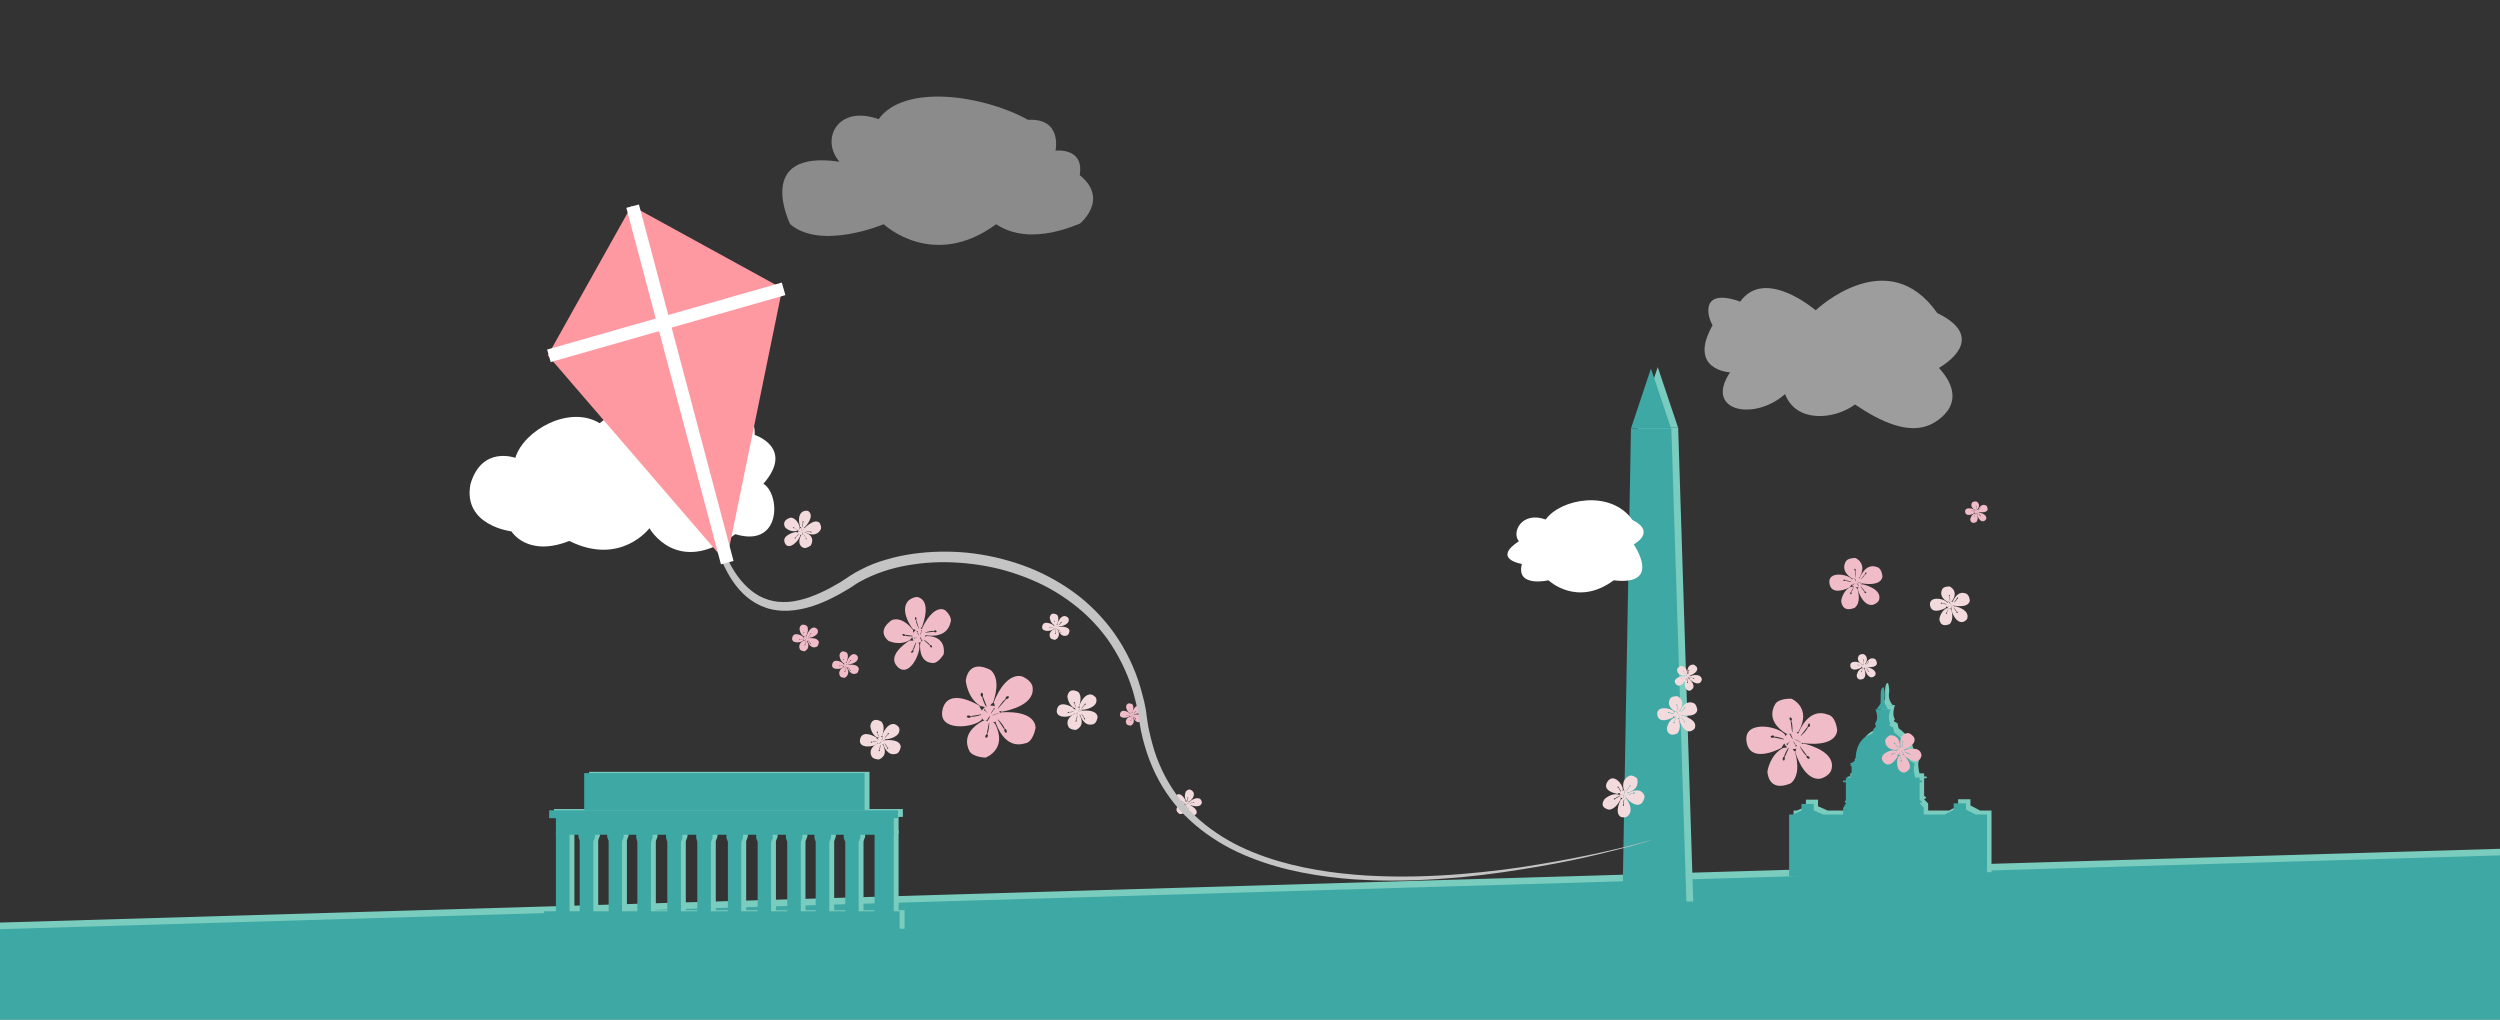 <?xml version="1.0" encoding="utf-8"?>
<!-- Generator: Adobe Illustrator 16.0.4, SVG Export Plug-In . SVG Version: 6.00 Build 0)  -->
<!DOCTYPE svg PUBLIC "-//W3C//DTD SVG 1.1//EN" "http://www.w3.org/Graphics/SVG/1.1/DTD/svg11.dtd">
<svg version="1.1" id="Layer_1" xmlns="http://www.w3.org/2000/svg" xmlns:xlink="http://www.w3.org/1999/xlink" x="0px" y="0px"
	 width="960px" height="391.5px" viewBox="0 400.5 960 391.5" enable-background="new 0 400.5 960 391.5" xml:space="preserve">
<rect x="0" y="400.5" width="960" height="391.5" fill="#333333" stroke="none"/>
<path opacity="0.43" fill="#FFFFFF" enable-background="new    " d="M414.694,486.355c-8.408,3.511-21.877,7.184-32.163,0.245
	c-24.327,17.878-43.184,0-43.184,0s-24,10.122-35.918,0c0,0-14.204-28.816,18.938-24c-7.428-8.489-0.816-22.041,15.021-16.327
	c9.714-13.633,40-9.387,57.388,0.246c13.306-0.735,10.531,11.836,10.531,11.836s11.102-1.388,9.306,9.388
	C426.123,477.049,414.694,486.355,414.694,486.355z"/>
<polygon fill="#7ACCBE" points="960,794.764 0,794.764 0,754.764 960,726.438 "/>
<polygon fill="#3DA8A4" points="960,797.294 0,797.294 0,757.294 960,728.968 "/>
<path opacity="0.52" fill="#FFFFFF" enable-background="new    " d="M740.816,563.743c-8.245,3.429-18.449-1.143-28.49-7.918
	c-8.081,5.959-22.693,7.102-26.856-4c-12,10.612-31.103,6.53-21.144-8.327c0,0-16.408-0.816-6.693-18.122
	c-1.959-3.102-5.062-14.612,10.612-9.062c9.551-13.388,28.979,3.348,28.979,3.348s27.51-26.286,46.693,1.061
	c14.857,7.184,9.796,15.511,0.653,21.062C758.122,556.723,740.816,563.743,740.816,563.743z"/>
<g>
	<rect x="226.204" y="696.886" fill="#7ACCBE" width="107.673" height="14.286"/>
	<rect x="212.735" y="711.172" fill="#7ACCBE" width="133.959" height="3.021"/>
	<rect x="215.347" y="713.458" fill="#7ACCBE" width="129.714" height="7.102"/>
	<rect x="210.857" y="750.029" fill="#7ACCBE" width="136.49" height="7.102"/>
	<polygon fill="#7ACCBE" points="240.735,750.846 235.592,750.846 235.592,722.927 235.021,721.376 235.021,719.254 
		241.388,719.254 241.388,721.376 240.735,723.172 	"/>
	<polygon fill="#7ACCBE" points="251.837,751.254 246.612,751.254 246.612,723.254 246.123,721.784 246.123,719.58 252.49,719.58 
		252.49,721.702 251.837,723.498 	"/>
	<polygon fill="#7ACCBE" points="263.347,751.254 258.123,751.254 258.123,723.254 257.633,721.784 257.633,719.58 264,719.58 
		264,721.702 263.347,723.498 	"/>
	<polygon fill="#7ACCBE" points="274.857,751.254 269.633,751.254 269.633,723.254 269.143,721.784 269.143,719.58 275.51,719.58 
		275.51,721.702 274.857,723.498 	"/>
	<polygon fill="#7ACCBE" points="286.531,751.254 281.388,751.254 281.388,723.254 280.816,721.784 280.816,719.58 287.184,719.58 
		287.184,721.702 286.531,723.498 	"/>
	<polygon fill="#7ACCBE" points="297.959,751.254 292.816,751.254 292.816,723.254 292.245,721.784 292.245,719.58 298.612,719.58 
		298.612,721.702 297.959,723.498 	"/>
	<polygon fill="#7ACCBE" points="309.306,751.254 304.163,751.254 304.163,723.254 303.673,721.784 303.673,719.58 310.041,719.58 
		310.041,721.702 309.306,723.498 	"/>
	<polygon fill="#7ACCBE" points="320.327,751.254 315.184,751.254 315.184,723.254 314.612,721.784 314.612,719.58 320.979,719.58 
		320.979,721.702 320.327,723.498 	"/>
	<polygon fill="#7ACCBE" points="331.592,751.254 326.367,751.254 326.367,723.254 325.877,721.784 325.877,719.58 332.245,719.58 
		332.245,721.702 331.592,723.498 	"/>
	<polygon fill="#7ACCBE" points="229.714,750.846 224.49,750.846 224.49,722.927 224,721.376 224,719.254 230.367,719.254 
		230.367,721.376 229.714,723.172 	"/>
	<rect x="215.347" y="719.254" fill="#7ACCBE" width="5.225" height="31.592"/>
	<rect x="337.714" y="719.254" fill="#7ACCBE" width="7.347" height="31.592"/>
</g>
<g>
	<rect x="224.327" y="697.376" fill="#3DA8A4" width="107.673" height="14.286"/>
	<rect x="210.857" y="711.662" fill="#3DA8A4" width="133.959" height="3.02"/>
	<rect x="213.469" y="713.947" fill="#3DA8A4" width="129.714" height="7.103"/>
	<rect x="208.979" y="750.438" fill="#3DA8A4" width="136.49" height="7.102"/>
	<polygon fill="#3DA8A4" points="238.857,751.335 233.714,751.335 233.714,723.417 233.143,721.866 233.143,719.743 239.51,719.743 
		239.51,721.866 238.857,723.662 	"/>
	<polygon fill="#3DA8A4" points="249.959,751.662 244.735,751.662 244.735,723.743 244.327,722.274 244.327,720.07 250.612,720.07 
		250.612,722.192 249.959,723.988 	"/>
	<polygon fill="#3DA8A4" points="261.469,751.662 256.245,751.662 256.245,723.743 255.755,722.274 255.755,720.07 262.041,720.07 
		262.041,722.192 261.469,723.988 	"/>
	<polygon fill="#3DA8A4" points="272.979,751.662 267.755,751.662 267.755,723.743 267.347,722.274 267.347,720.07 273.633,720.07 
		273.633,722.192 272.979,723.988 	"/>
	<polygon fill="#3DA8A4" points="284.653,751.662 279.51,751.662 279.51,723.743 278.939,722.274 278.939,720.07 285.306,720.07 
		285.306,722.192 284.653,723.988 	"/>
	<polygon fill="#3DA8A4" points="296.082,751.662 290.939,751.662 290.939,723.743 290.367,722.274 290.367,720.07 296.735,720.07 
		296.735,722.192 296.082,723.988 	"/>
	<polygon fill="#3DA8A4" points="307.51,751.662 302.286,751.662 302.286,723.743 301.796,722.274 301.796,720.07 308.082,720.07 
		308.082,722.192 307.51,723.988 	"/>
	<polygon fill="#3DA8A4" points="318.449,751.662 313.225,751.662 313.225,723.743 312.735,722.274 312.735,720.07 319.102,720.07 
		319.102,722.192 318.449,723.988 	"/>
	<polygon fill="#3DA8A4" points="329.714,751.662 324.571,751.662 324.571,723.743 324,722.274 324,720.07 330.367,720.07 
		330.367,722.192 329.714,723.988 	"/>
	<polygon fill="#3DA8A4" points="227.837,751.335 222.612,751.335 222.612,723.417 222.123,721.866 222.123,719.743 228.49,719.743 
		228.49,721.866 227.837,723.662 	"/>
	<rect x="213.469" y="719.743" fill="#3DA8A4" width="5.225" height="31.592"/>
	<rect x="335.837" y="719.743" fill="#3DA8A4" width="7.347" height="31.592"/>
</g>
<g>
	<polygon fill="#7ACCBE" points="650.204,746.682 625.714,746.682 628.898,564.56 644.408,564.56 	"/>
	<polygon fill="#7ACCBE" points="636.571,541.458 628.898,564.56 644.326,564.56 	"/>
</g>
<g>
	<polygon fill="#3DA8A4" points="647.592,747.172 623.021,747.172 626.286,565.05 641.796,565.05 	"/>
	<polygon fill="#3DA8A4" points="633.959,542.029 626.286,565.05 641.714,565.05 	"/>
</g>
<g>
	<polygon fill="#7ACCBE" points="764.734,735.417 688.734,735.417 688.734,711.743 690.041,711.743 693.47,710.192 693.47,707.58 
		698.122,707.58 698.122,710.11 701.796,711.743 748.408,711.743 751.918,709.947 751.918,707.417 756.653,707.417 756.653,709.784 
		760.326,711.743 764.734,711.743 	"/>
	<polygon fill="#7ACCBE" points="738.857,717.784 710.53,717.784 709.47,711.743 709.47,709.131 710.53,707.417 710.041,706.764 
		710.53,706.11 710.53,697.458 738.857,697.458 738.857,706.029 739.755,706.846 738.857,707.417 740.408,709.05 740.408,712.07 	
		"/>
	<rect x="709.47" y="698.682" fill="#7ACCBE" width="30.367" height="0.653"/>
	<path fill="#7ACCBE" d="M737.633,699.254h-25.551c0,0,1.551-6.368,0-7.429h24.897C735.837,694.438,737.633,699.254,737.633,699.254
		z"/>
	<path fill="#7ACCBE" d="M721.878,671.254h5.796c0,0-1.389,3.592,0,5.469c0,0-0.49,0.327-0.408,0.735l1.388,0.816l0.408,1.877
		c0,0,5.959,3.919,5.796,9.633c0,1.714,1.061,1.551,1.061,1.551l1.062,1.551h-24.897l0.815-1.143
		c0.735-0.326,1.388-1.306,1.388-1.306s-0.407-7.756,5.96-9.633c0.897-0.245,0.816-1.878,0.816-1.878l1.061-1.143l-0.408-0.979
		C721.633,676.479,723.429,675.335,721.878,671.254z"/>
	<path fill="#7ACCBE" d="M724.979,662.764c0,0,0.734,1.878,0.408,4s0.816,3.674,0.816,3.674l0.571,0.816h-4.489l0.652-0.898
		l0.898-1.306l0.081-1.715C723.918,667.417,723.51,662.764,724.979,662.764z"/>
</g>
<g>
	<polygon fill="#3DA8A4" points="763.021,737.05 687.021,737.05 687.021,713.294 688.408,713.294 691.755,711.825 691.755,709.213 
		696.49,709.213 696.49,711.743 700.163,713.294 746.693,713.294 750.204,711.498 750.204,708.968 754.938,708.968 754.938,711.417 
		758.693,713.294 763.021,713.294 	"/>
	<polygon fill="#3DA8A4" points="737.143,719.417 708.816,719.417 707.755,713.294 707.755,710.764 708.816,708.968 
		708.326,708.314 708.816,707.743 708.816,699.09 737.143,699.09 737.143,707.662 738.122,708.396 737.143,708.968 738.693,710.601 
		738.693,713.702 	"/>
	<rect x="707.755" y="700.233" fill="#3DA8A4" width="30.367" height="0.652"/>
	<path fill="#3DA8A4" d="M735.918,700.886h-25.551c0,0,1.551-6.367,0-7.428h24.898C734.204,696.07,735.918,700.886,735.918,700.886z
		"/>
	<path fill="#3DA8A4" d="M720.163,672.886h5.796c0,0-1.388,3.593,0,5.47c0,0-0.489,0.326-0.408,0.734l1.388,0.816l0.408,1.878
		c0,0,5.959,3.918,5.796,9.633c0,1.714,1.062,1.551,1.062,1.551l1.062,1.551h-24.898l0.816-1.143
		c0.734-0.326,1.388-1.306,1.388-1.306s-0.408-7.756,5.959-9.633c0.898-0.245,0.816-1.878,0.816-1.878l1.062-1.143L720,678.438
		C719.918,678.11,721.796,676.968,720.163,672.886z"/>
	<path fill="#3DA8A4" d="M723.266,664.396c0,0,0.734,1.878,0.408,4c-0.327,2.204,0.816,3.674,0.816,3.674l0.571,0.815h-4.49
		l0.653-0.897l0.897-1.307l0.082-1.714C722.286,668.968,721.796,664.396,723.266,664.396z"/>
</g>
<g>
	<g>
		<path fill="#F0BCC8" d="M681.143,683.662c-0.081,0.081-0.326,0.163-0.489,0.163c-0.408,0-0.735-0.163-0.735-0.408
			s0.245-0.408,0.653-0.49c0.408-0.081,0.735,0.163,0.735,0.408c0,0.082,0,0.082-0.082,0.082c1.143-0.245,3.674,0.816,4.653,1.143
			v-0.081c-0.408-1.225-0.408-1.878-0.49-1.96c-2.857-3.429-16.163-5.551-14.693,2.939c1.306,7.755,10.856,3.592,13.469,2.204
			c0.082-0.082,0.245-1.144,1.552-2.041l0.163-0.979L681.143,683.662z"/>
		<path fill="#F0BCC8" d="M687.918,668.805c0,0-4.489-0.245-6.122,1.877c-3.592,5.878,1.551,9.96,3.674,11.266
			c0.163,0.082,1.061,0.816,2.285,0.082l1.062,0.979c0.245-0.816,1.714-1.47,1.796-1.551
			C695.918,672.233,687.918,668.805,687.918,668.805z M687.592,677.213c-0.082-0.082-0.245-0.245-0.326-0.408
			c-0.164-0.326-0.082-0.734,0.081-0.816c0.245-0.082,0.49,0.082,0.653,0.408s0.082,0.734-0.082,0.816c-0.081,0-0.081,0-0.163,0
			c0.816,1.225,0.49,5.062,0.49,5.062L687.592,677.213z"/>
		<path fill="#F0BCC8" d="M689.225,689.05c-0.082-0.082-0.816-0.571-0.898-1.144l-1.306-0.408l-1.714,3.837
			c0.081,0.163,0.081,0.327,0.081,0.571c-0.081,0.408-0.245,0.653-0.489,0.653c-0.245-0.081-0.408-0.408-0.327-0.816
			c0.082-0.408,0.245-0.653,0.49-0.653c0.081,0,0.081,0,0.081,0.082c0-0.979,0.979-2.693,1.715-3.674l-0.49-0.163
			c-0.571,0.408-1.388,0.245-1.551,0.327c-5.225,2.612-6.123,9.061-6.123,9.061s0.082,8.327,8.98,4.571
			C691.674,697.947,689.796,691.009,689.225,689.05z"/>
		<path fill="#F0BCC8" d="M705.47,680.805c0,0-0.49-5.225-3.511-5.878c-7.184-2.856-10.857,5.633-11.592,7.592
			c0,0.082,0.245,0.653-0.163,1.144l0.489,1.469c0.245-0.081,1.552,0.735,1.715,0.735
			C705.878,687.498,705.47,680.805,705.47,680.805z M695.021,679.172c-0.082,0.408-0.408,0.653-0.653,0.49
			c-0.081,0-0.081-0.082-0.081-0.082c-0.245,1.388-3.266,4-3.266,4l3.184-4.163c-0.082-0.163-0.082-0.327,0.082-0.571
			c0.081-0.408,0.408-0.653,0.652-0.49C695.021,678.438,695.102,678.764,695.021,679.172z"/>
		<path fill="#F0BCC8" d="M692.653,686.029c-0.163-0.082-0.816,0.408-1.552-0.082l-1.551,1.551c0.327-0.163,0.245,1.144-0.245,1.633
			c4.082,12.49,10.041,10.286,10.041,10.286s2.938-0.816,3.837-3.103C705.388,689.458,695.021,686.601,692.653,686.029z
			 M694.857,691.743c-0.164,0.163-0.49,0.163-0.816-0.081c-0.327-0.245-0.408-0.572-0.327-0.816
			c0.082-0.082,0.082-0.082,0.082-0.082c-1.306-0.653-2.938-4.163-2.938-4.163l3.102,4.163c0.163,0,0.327,0.082,0.49,0.163
			C694.938,691.254,695.021,691.58,694.857,691.743z"/>
		<path fill="#F0BCC8" d="M688.816,681.702c-1.959-0.163-3.674,1.144-3.837,2.939s1.306,3.347,3.266,3.51
			c1.959,0.163,3.673-1.143,3.837-2.938C692.245,683.417,690.775,681.784,688.816,681.702z M686.612,686.274
			c0,0.163-0.163,0.244-0.327,0.244c-0.163,0-0.244-0.163-0.244-0.326s0.163-0.245,0.326-0.245c0.082,0,0.082,0.082,0.163,0.082
			c0.082-0.327,0.898-0.979,0.898-0.979l-0.816,1.061C686.612,686.192,686.612,686.274,686.612,686.274z M687.347,682.519
			c-0.163-0.081-0.245-0.081-0.408-0.163s-0.163-0.245,0.082-0.245s0.489,0.082,0.734,0.245c0.163,0.082,0.163,0.245-0.081,0.245
			c-0.082,0-0.082,0-0.164,0c0.816,0.408,0.816,1.796,0.816,1.796L687.347,682.519z M689.878,687.09
			c-0.082,0.082-0.245,0.082-0.408,0c-0.082-0.081-0.082-0.244,0-0.408l0.081-0.081c-0.653-0.245-0.979-1.715-0.979-1.715
			l0.979,1.715c0.082-0.082,0.245,0,0.245,0.081C690.041,686.764,690.041,687.009,689.878,687.09z M691.347,685.539
			c-0.081,0-0.245-0.081-0.326-0.245v-0.081c-0.408,0.081-2.041-0.979-2.041-0.979l2.041,0.897c0-0.081,0.081-0.081,0.081-0.081
			c0.082,0,0.245,0.081,0.327,0.244C691.51,685.458,691.51,685.539,691.347,685.539z"/>
	</g>
	<g>
		<path fill="#F0BCC8" d="M708.571,623.498c-0.081,0.082-0.163,0.082-0.326,0.082c-0.245,0-0.408-0.082-0.408-0.245
			s0.163-0.245,0.408-0.245s0.408,0.082,0.408,0.245c0,0.082,0,0.082,0,0.082c0.652-0.163,2.204,0.408,2.775,0.734v-0.081
			c-0.245-0.735-0.245-1.144-0.245-1.144c-1.714-2.04-9.551-3.265-8.653,1.715c0.816,4.571,6.368,2.122,7.919,1.306
			c0.081-0.081,0.081-0.653,0.897-1.225l0.082-0.571L708.571,623.498z"/>
		<path fill="#F0BCC8" d="M712.49,614.764c0,0-2.612-0.082-3.593,1.143c-2.122,3.511,0.98,5.878,2.123,6.612
			c0.081,0.082,0.653,0.49,1.306,0.082l0.653,0.571c0.163-0.49,0.979-0.897,1.062-0.897
			C717.225,616.723,712.49,614.764,712.49,614.764z M712.326,619.662c-0.081-0.082-0.163-0.082-0.244-0.245
			c-0.082-0.245-0.082-0.408,0.081-0.49c0.082-0.081,0.327,0.082,0.408,0.245c0.082,0.245,0.082,0.408-0.081,0.49h-0.082
			c0.408,0.734,0.245,3.02,0.245,3.02L712.326,619.662z"/>
		<path fill="#F0BCC8" d="M713.306,626.682c0-0.081-0.489-0.326-0.571-0.652l-0.816-0.245l-0.979,2.204
			c0.082,0.082,0.082,0.245,0.082,0.326c-0.082,0.245-0.163,0.408-0.327,0.408c-0.163,0-0.244-0.244-0.244-0.408
			c0-0.163,0.163-0.408,0.326-0.408c0.082,0,0.082,0,0.082,0.082c0-0.571,0.571-1.551,0.979-2.204l-0.327-0.082
			c-0.326,0.245-0.816,0.164-0.897,0.164c-3.103,1.551-3.592,5.306-3.592,5.306s0.081,4.898,5.225,2.694
			C714.693,631.906,713.551,627.825,713.306,626.682z"/>
		<path fill="#F0BCC8" d="M722.857,621.784c0,0-0.245-3.103-2.041-3.51c-4.245-1.715-6.367,3.347-6.857,4.407
			c0,0.082,0.082,0.408-0.081,0.653c0,0,0.244,0.816,0.326,0.816c0.163-0.081,0.897,0.408,0.979,0.408
			C723.021,625.702,722.857,621.784,722.857,621.784z M716.653,620.805c-0.082,0.245-0.245,0.326-0.408,0.245
			c0,0-0.082,0-0.082-0.082c-0.163,0.816-1.877,2.367-1.877,2.367l1.877-2.449c0-0.081,0-0.244,0.082-0.326
			c0.081-0.245,0.245-0.326,0.408-0.245C716.734,620.396,716.734,620.642,716.653,620.805z"/>
		<path fill="#F0BCC8" d="M715.266,624.886c-0.082,0-0.49,0.245-0.898-0.081l-0.897,0.897c0.163-0.081,0.163,0.653-0.163,0.979
			c2.367,7.348,5.959,6.041,5.959,6.041s1.714-0.489,2.285-1.796C722.775,626.927,716.734,625.213,715.266,624.886z
			 M716.571,628.233c-0.081,0.081-0.245,0.081-0.489-0.082c-0.164-0.081-0.245-0.326-0.164-0.408l0.082-0.081
			c-0.734-0.408-1.714-2.449-1.714-2.449l1.877,2.449c0.082,0,0.245,0.081,0.327,0.081
			C716.571,627.906,716.734,628.151,716.571,628.233z"/>
		<path fill="#F0BCC8" d="M713.062,622.274c-1.144-0.082-2.123,0.652-2.204,1.714c-0.082,1.062,0.816,1.959,1.877,2.041
			c1.144,0.081,2.123-0.653,2.204-1.715C715.021,623.335,714.204,622.438,713.062,622.274z M711.755,624.968
			c0,0.082-0.081,0.163-0.245,0.163c-0.081,0-0.163-0.081-0.163-0.163s0.082-0.163,0.245-0.163c0.082,0,0.082,0,0.082,0.081
			c0.081-0.244,0.571-0.571,0.571-0.571L711.755,624.968L711.755,624.968z M712.163,622.764c-0.081,0-0.163-0.082-0.245-0.082
			c-0.081-0.081-0.081-0.163,0.082-0.163c0.082,0,0.326,0.082,0.408,0.082c0.082,0.081,0.082,0.163-0.082,0.163h-0.081
			c0.489,0.245,0.408,1.062,0.408,1.062L712.163,622.764z M713.714,625.458c-0.081,0.081-0.163,0.081-0.244,0
			c-0.082-0.082-0.082-0.164,0-0.245c0,0,0,0,0.081-0.082c-0.408-0.081-0.571-0.979-0.571-0.979l0.653,0.979
			c0.081,0,0.081,0,0.163,0.082C713.714,625.294,713.714,625.458,713.714,625.458z M714.53,624.56c-0.081,0-0.163-0.081-0.244-0.163
			v-0.082c-0.245,0.082-1.144-0.571-1.144-0.571l1.144,0.49c0-0.082,0.081-0.082,0.081-0.082c0.082,0,0.163,0.082,0.245,0.163
			C714.612,624.56,714.612,624.56,714.53,624.56z"/>
	</g>
	<g>
		<path fill="#F0BCC8" d="M757.225,596.642c-0.082,0-0.082,0.081-0.082,0.081c-0.081,0-0.163-0.081-0.163-0.081
			c0-0.082,0.082-0.082,0.163-0.082C757.225,596.479,757.306,596.56,757.225,596.642
			C757.306,596.642,757.225,596.642,757.225,596.642c0.326-0.082,0.979,0.163,1.143,0.244l0,0c-0.081-0.244-0.081-0.407-0.081-0.489
			c-0.735-0.816-4-1.307-3.674,0.734c0.326,1.878,2.693,0.898,3.266,0.571c0.081,0,0.081-0.244,0.408-0.489l0.081-0.245
			L757.225,596.642z"/>
		<path fill="#F0BCC8" d="M758.857,593.05c0,0-1.144-0.082-1.552,0.408c-0.897,1.469,0.408,2.448,0.898,2.775
			c0.081,0,0.245,0.245,0.571,0l0.245,0.245c0.081-0.245,0.408-0.408,0.408-0.408C760.897,593.866,758.857,593.05,758.857,593.05z
			 M758.857,595.09c-0.082,0-0.082-0.081-0.082-0.081c-0.082-0.082,0-0.163,0-0.245c0.082,0,0.082,0,0.163,0.082
			C759.021,594.927,758.857,595.009,758.857,595.09L758.857,595.09c0.244,0.327,0.163,1.307,0.163,1.307L758.857,595.09z"/>
		<path fill="#F0BCC8" d="M759.184,598.029c0,0-0.245-0.082-0.245-0.245l-0.326-0.082l-0.408,0.979c0,0.082,0,0.082,0,0.082
			c0,0.082-0.082,0.163-0.082,0.163c-0.081,0-0.081-0.081-0.081-0.163s0.081-0.163,0.081-0.163s0,0,0.082,0
			c0-0.245,0.245-0.653,0.408-0.898l-0.082-0.081c-0.081,0.081-0.326,0.081-0.408,0.081c-1.306,0.653-1.551,2.204-1.551,2.204
			s0,2.041,2.204,1.144C759.837,600.151,759.347,598.519,759.184,598.029z"/>
		<path fill="#F0BCC8" d="M763.266,595.988c0,0-0.082-1.307-0.816-1.47c-1.796-0.734-2.694,1.388-2.857,1.878
			c0,0,0.082,0.163-0.082,0.245l0.082,0.326c0.082-0.082,0.408,0.163,0.408,0.163C763.347,597.621,763.266,595.988,763.266,595.988z
			 M760.653,595.58c-0.082,0.082-0.082,0.163-0.163,0.082c0,0,0,0-0.082,0c-0.082,0.326-0.816,0.979-0.816,0.979l0.816-0.979
			c0-0.082,0-0.082,0-0.082c0.082-0.082,0.082-0.163,0.163-0.082C760.653,595.335,760.653,595.498,760.653,595.58z"/>
		<path fill="#F0BCC8" d="M760.082,597.294c-0.082,0-0.245,0.082-0.408,0l-0.408,0.408c0.081-0.081,0.081,0.245-0.082,0.408
			c0.979,3.103,2.53,2.531,2.53,2.531s0.735-0.245,0.979-0.816C763.184,598.11,760.653,597.458,760.082,597.294z M760.653,598.682
			c-0.082,0.082-0.082,0.082-0.245,0c-0.082-0.081-0.082-0.163-0.082-0.163s0,0,0.082,0c-0.326-0.163-0.734-1.061-0.734-1.061
			l0.816,0.979c0.081,0,0.081,0,0.081,0.081C760.653,598.601,760.653,598.601,760.653,598.682z"/>
		<path fill="#F0BCC8" d="M759.184,596.233c-0.49-0.082-0.897,0.245-0.979,0.734c-0.082,0.49,0.326,0.816,0.816,0.816
			c0.408,0,0.897-0.245,0.979-0.734C760,596.642,759.592,596.233,759.184,596.233z M758.612,597.294
			C758.612,597.376,758.53,597.376,758.612,597.294c-0.082,0.082-0.082,0-0.082,0C758.449,597.294,758.53,597.294,758.612,597.294
			L758.612,597.294c0.081-0.163,0.245-0.244,0.245-0.244L758.612,597.294L758.612,597.294z M758.775,596.396
			c-0.082,0-0.082,0-0.082-0.082c-0.081-0.081-0.081-0.081,0-0.081C758.693,596.233,758.775,596.233,758.775,596.396
			C758.857,596.396,758.857,596.396,758.775,596.396C758.857,596.396,758.857,596.396,758.775,596.396
			c0.245,0.082,0.245,0.408,0.245,0.408L758.775,596.396z M759.347,597.539c0,0.082-0.081,0.082-0.081,0v-0.081l0,0
			c-0.164-0.082-0.245-0.408-0.245-0.408l0.245,0.408h0.081C759.429,597.458,759.429,597.539,759.347,597.539z M759.755,597.131
			c-0.081,0-0.081-0.081-0.081-0.081l0,0c-0.082,0.081-0.49-0.245-0.49-0.245l0.49,0.245
			C759.674,597.131,759.674,597.131,759.755,597.131L759.755,597.131C759.837,597.131,759.755,597.131,759.755,597.131z"/>
	</g>
	<g>
		<path fill="#F3DADC" d="M745.796,632.233c-0.082,0.081-0.082,0.081-0.245,0.081s-0.326-0.081-0.326-0.163
			c0-0.081,0.081-0.245,0.245-0.245c0.163,0,0.326,0.082,0.326,0.164v0.081c0.489-0.081,1.633,0.327,2.041,0.49v-0.082
			c-0.245-0.571-0.163-0.816-0.245-0.816c-1.225-1.551-7.102-2.449-6.449,1.307c0.653,3.347,4.735,1.551,5.959,0.979
			c0.082-0.082,0.082-0.49,0.653-0.898l0.082-0.408L745.796,632.233z"/>
		<path fill="#F3DADC" d="M748.653,625.702c0,0-1.96-0.081-2.694,0.816c-1.551,2.612,0.653,4.327,1.551,4.898
			c0.082,0.081,0.408,0.408,0.98,0l0.408,0.408c0.081-0.408,0.815-0.653,0.815-0.653
			C752.245,627.254,748.653,625.702,748.653,625.702z M748.571,629.458c-0.081-0.082-0.081-0.082-0.163-0.164
			c-0.082-0.163-0.082-0.326,0.082-0.326c0.081-0.082,0.244,0.082,0.244,0.245c0.082,0.163,0.082,0.326-0.081,0.326L748.571,629.458
			c0.408,0.571,0.245,2.285,0.245,2.285L748.571,629.458z"/>
		<path fill="#F3DADC" d="M749.306,634.682c0-0.081-0.407-0.244-0.407-0.489l-0.572-0.163l-0.734,1.714
			c0.082,0.082,0.082,0.163,0.082,0.245c0,0.163-0.082,0.245-0.245,0.245c-0.082,0-0.163-0.163-0.163-0.327
			c0-0.163,0.081-0.244,0.244-0.244h0.082c0-0.408,0.408-1.144,0.734-1.633l-0.244-0.082c-0.245,0.163-0.653,0.082-0.653,0.163
			c-2.286,1.144-2.694,4-2.694,4s0,3.674,3.919,2.041C750.285,638.519,749.551,635.417,749.306,634.682z"/>
		<path fill="#F3DADC" d="M756.408,631.009c0,0-0.245-2.286-1.551-2.612c-3.184-1.225-4.735,2.449-5.062,3.266
			c0,0.081,0.081,0.244-0.082,0.489l0.245,0.653c0.082-0.082,0.653,0.326,0.734,0.326
			C756.571,633.947,756.408,631.009,756.408,631.009z M751.837,630.274c-0.082,0.163-0.163,0.244-0.245,0.244
			c0,0-0.082,0-0.082-0.081c-0.081,0.652-1.469,1.714-1.469,1.714l1.388-1.796c0-0.082,0-0.163,0-0.245
			c0.081-0.163,0.163-0.244,0.245-0.244C751.837,629.947,751.918,630.11,751.837,630.274z"/>
		<path fill="#F3DADC" d="M750.775,633.294c-0.081,0-0.408,0.164-0.653,0l-0.734,0.735c0.163-0.082,0.082,0.489-0.082,0.734
			c1.796,5.47,4.408,4.571,4.408,4.571s1.307-0.326,1.715-1.306C756.326,634.764,751.837,633.539,750.775,633.294z M751.755,635.825
			c-0.081,0.081-0.245,0.081-0.408-0.082c-0.163-0.081-0.245-0.245-0.081-0.326l0.081-0.082c-0.571-0.245-1.306-1.877-1.306-1.877
			l1.388,1.877c0.081,0,0.163,0.082,0.245,0.082C751.755,635.58,751.837,635.743,751.755,635.825z"/>
		<path fill="#F3DADC" d="M749.143,631.335c-0.816-0.081-1.551,0.49-1.714,1.307c-0.082,0.816,0.571,1.469,1.388,1.551
			s1.551-0.49,1.714-1.307C750.612,632.151,749.959,631.498,749.143,631.335z M748.163,633.376c0,0.082-0.081,0.082-0.163,0.082
			s-0.082-0.082-0.082-0.082s0.082-0.082,0.164-0.082C748,633.294,748.082,633.294,748.163,633.376c0-0.245,0.327-0.408,0.327-0.408
			L748.163,633.376L748.163,633.376z M748.49,631.743c-0.082,0-0.082-0.081-0.164-0.081c-0.081-0.082-0.081-0.082,0-0.082
			c0.082,0,0.245,0.082,0.327,0.082c0.081,0.081,0.081,0.081,0,0.081h-0.082c0.408,0.245,0.327,0.816,0.327,0.816L748.49,631.743z
			 M749.551,633.784c-0.081,0.082-0.081,0.082-0.163,0s-0.082-0.082,0-0.163c0,0,0,0,0.082,0c-0.245-0.082-0.408-0.816-0.408-0.816
			l0.408,0.816c0.081,0,0.081,0,0.081,0.081C749.633,633.702,749.633,633.702,749.551,633.784z M750.204,633.131
			c-0.082,0-0.082-0.081-0.163-0.081c0,0,0,0,0-0.082c-0.163,0.082-0.898-0.408-0.898-0.408l0.898,0.408l0.081-0.082
			c0.082,0,0.082,0.082,0.163,0.082C750.285,633.05,750.285,633.131,750.204,633.131z"/>
	</g>
	<g>
		<path fill="#F3DADC" d="M713.633,655.906c-0.082,0.082-0.082,0.082-0.163,0.082c-0.082,0-0.245-0.082-0.245-0.082
			c0-0.081,0.081-0.081,0.245-0.163c0.081,0,0.244,0.082,0.244,0.082C713.714,655.906,713.714,655.906,713.633,655.906
			c0.408-0.081,1.143,0.164,1.388,0.245v-0.081c-0.082-0.327-0.082-0.572-0.163-0.572c-0.816-0.979-4.735-1.632-4.327,0.816
			c0.408,2.204,3.184,1.062,4,0.653c0.082,0,0.082-0.326,0.408-0.653l0.082-0.244L713.633,655.906z"/>
		<path fill="#F3DADC" d="M715.592,651.662c0,0-1.306-0.082-1.796,0.571c-1.062,1.714,0.408,2.938,1.062,3.265
			c0.081,0.082,0.326,0.245,0.652,0l0.327,0.245c0.081-0.245,0.489-0.408,0.489-0.408
			C717.959,652.642,715.592,651.662,715.592,651.662z M715.51,654.11c-0.081,0-0.081-0.081-0.081-0.081
			c-0.082-0.082-0.082-0.245,0.081-0.245c0.082-0.082,0.164,0.082,0.245,0.082c0.082,0.081,0.082,0.244-0.081,0.244
			C715.592,654.11,715.592,654.11,715.51,654.11c0.245,0.408,0.245,1.552,0.245,1.552L715.51,654.11z"/>
		<path fill="#F3DADC" d="M716,657.539c0-0.081-0.245-0.163-0.245-0.326l-0.408-0.082l-0.489,1.144c0,0.081,0.081,0.081,0,0.163
			c0,0.081-0.082,0.244-0.164,0.163c-0.081,0-0.081-0.082-0.081-0.245s0.081-0.245,0.163-0.163c0,0,0,0,0.082,0
			c0-0.245,0.244-0.816,0.489-1.062l-0.163-0.081c-0.163,0.081-0.408,0.081-0.408,0.081c-1.551,0.816-1.796,2.694-1.796,2.694
			s0,2.449,2.612,1.306C716.734,660.151,716.163,658.11,716,657.539z"/>
		<path fill="#F3DADC" d="M720.734,655.172c0,0-0.163-1.551-0.979-1.714c-2.122-0.816-3.184,1.714-3.429,2.204
			c0,0,0.082,0.244-0.081,0.326l0.163,0.408c0.082-0.082,0.408,0.245,0.49,0.245C720.897,657.05,720.734,655.172,720.734,655.172z
			 M717.633,654.682c-0.082,0.082-0.082,0.164-0.163,0.164c0,0,0,0-0.082,0c-0.082,0.408-0.979,1.143-0.979,1.143l0.979-1.225
			c0-0.082,0-0.082,0-0.163c0.082-0.082,0.082-0.163,0.163-0.163C717.633,654.438,717.714,654.519,717.633,654.682z"/>
		<path fill="#F3DADC" d="M716.979,656.642c-0.081,0-0.245,0.081-0.408,0l-0.408,0.408c0.082-0.082,0.082,0.326-0.081,0.489
			c1.224,3.674,2.938,3.021,2.938,3.021s0.816-0.245,1.143-0.897C720.734,657.702,717.714,656.805,716.979,656.642z
			 M717.633,658.355c-0.082,0.082-0.163,0.082-0.245,0c-0.082-0.081-0.082-0.163-0.082-0.245c0,0,0,0,0.082,0
			c-0.408-0.163-0.897-1.225-0.897-1.225l0.979,1.225c0.081,0,0.081,0,0.163,0.082C717.633,658.192,717.633,658.274,717.633,658.355
			z"/>
		<path fill="#F3DADC" d="M715.918,655.417c-0.571-0.082-1.061,0.326-1.143,0.816c-0.082,0.489,0.408,0.979,0.979,0.979
			s1.062-0.326,1.144-0.816C716.898,655.906,716.408,655.417,715.918,655.417z M715.184,656.723c0,0.082-0.082,0.082-0.082,0.082
			c-0.081,0-0.081-0.082-0.081-0.082c0-0.081,0.081-0.081,0.081-0.081h0.082c0.082-0.082,0.245-0.245,0.245-0.245L715.184,656.723
			L715.184,656.723z M715.429,655.58c-0.082,0-0.082,0-0.082-0.082c-0.081-0.081-0.081-0.081,0-0.081c0.082,0,0.163,0,0.245,0.081
			c0.082,0.082,0.082,0.082,0,0.082S715.51,655.58,715.429,655.58c0.245,0.163,0.245,0.571,0.245,0.571L715.429,655.58z
			 M716.163,657.05c-0.081,0.081-0.081,0.081-0.081,0c-0.082-0.082-0.082-0.082,0-0.082l0,0c-0.164-0.082-0.245-0.489-0.245-0.489
			l0.245,0.489h0.081C716.245,656.886,716.245,656.968,716.163,657.05z M716.571,656.479c-0.081,0-0.081-0.082-0.081-0.082l0,0
			c-0.082,0.082-0.653-0.245-0.653-0.245l0.653,0.245C716.49,656.479,716.49,656.479,716.571,656.479L716.571,656.479
			C716.734,656.479,716.653,656.479,716.571,656.479z"/>
	</g>
	<g>
		<path fill="#F3DADC" d="M641.062,674.274c-0.082,0.081-0.082,0.081-0.245,0.081s-0.326-0.081-0.326-0.163s0.081-0.245,0.244-0.245
			s0.327,0.082,0.327,0.163v0.082c0.489-0.082,1.632,0.326,2.04,0.489v-0.081c-0.244-0.571-0.163-0.816-0.244-0.816
			c-1.225-1.551-7.103-2.449-6.449,1.306c0.653,3.348,4.734,1.552,5.959,0.98c0.082-0.082,0.082-0.49,0.653-0.898l0.081-0.408
			L641.062,674.274z"/>
		<path fill="#F3DADC" d="M644.082,667.825c0,0-1.96-0.082-2.694,0.816c-1.551,2.612,0.653,4.326,1.551,4.897
			c0.082,0.082,0.408,0.408,0.979,0l0.408,0.408c0.082-0.408,0.816-0.653,0.816-0.653
			C647.592,669.294,644.082,667.825,644.082,667.825z M643.918,671.498c-0.081-0.081-0.081-0.081-0.163-0.163
			c-0.081-0.163-0.081-0.326,0.082-0.326c0.081-0.082,0.245,0.081,0.245,0.245c0.081,0.163,0.081,0.326-0.082,0.326L643.918,671.498
			c0.408,0.572,0.245,2.286,0.245,2.286L643.918,671.498z"/>
		<path fill="#F3DADC" d="M644.653,676.723c0-0.081-0.408-0.244-0.408-0.489l-0.571-0.163l-0.735,1.714
			c0.082,0.082,0.082,0.163,0.082,0.245c0,0.163-0.082,0.244-0.245,0.244c-0.082,0-0.163-0.163-0.163-0.326s0.081-0.245,0.245-0.245
			h0.081c0-0.408,0.408-1.143,0.735-1.632l-0.245-0.082c-0.245,0.163-0.653,0.082-0.653,0.163c-2.285,1.143-2.693,4-2.693,4
			s0,3.674,3.918,2.041C645.714,680.56,644.898,677.539,644.653,676.723z"/>
		<path fill="#F3DADC" d="M651.755,673.05c0,0-0.245-2.286-1.551-2.612c-3.184-1.225-4.734,2.448-5.062,3.265
			c0,0.082,0.082,0.245-0.081,0.49l0.244,0.653c0.082-0.082,0.653,0.326,0.735,0.326C651.918,675.988,651.755,673.05,651.755,673.05
			z M647.184,672.314c-0.082,0.164-0.163,0.245-0.245,0.245c0,0-0.081,0-0.081-0.081c-0.082,0.652-1.47,1.714-1.47,1.714
			l1.388-1.796c0-0.082,0-0.163,0-0.245c0.082-0.163,0.163-0.245,0.245-0.245C647.184,671.988,647.266,672.151,647.184,672.314z"/>
		<path fill="#F3DADC" d="M646.122,675.335c-0.081,0-0.408,0.163-0.652,0l-0.653,0.653c0.163-0.082,0.082,0.49-0.082,0.734
			c1.796,5.47,4.408,4.571,4.408,4.571s1.307-0.326,1.715-1.306C651.755,676.886,647.184,675.662,646.122,675.335z M647.102,677.866
			c-0.081,0.081-0.244,0.081-0.408-0.082c-0.081-0.082-0.244-0.245-0.081-0.326l0.081-0.082c-0.571-0.245-1.306-1.878-1.306-1.878
			l1.388,1.878c0.082,0,0.163,0.082,0.245,0.082C647.102,677.621,647.184,677.784,647.102,677.866z"/>
		<path fill="#F3DADC" d="M644.408,673.458c-0.816-0.082-1.551,0.489-1.714,1.306c-0.082,0.816,0.571,1.47,1.388,1.551
			c0.816,0.082,1.551-0.489,1.714-1.306S645.306,673.539,644.408,673.458z M643.51,675.498c0,0.082-0.081,0.082-0.163,0.082
			c-0.081,0-0.081-0.082-0.081-0.082s0.081-0.081,0.163-0.081C643.347,675.335,643.429,675.335,643.51,675.498
			c0-0.244,0.327-0.408,0.327-0.408L643.51,675.498C643.51,675.417,643.51,675.417,643.51,675.498z M643.837,673.784
			c-0.082,0-0.082-0.082-0.163-0.082c-0.082-0.081-0.082-0.081,0-0.081c0.081,0,0.244,0.081,0.326,0.081
			c0.082,0.082,0.082,0.082,0,0.082h-0.082c0.408,0.245,0.327,0.816,0.327,0.816L643.837,673.784z M644.979,675.825
			c-0.081,0.081-0.081,0.081-0.163,0c-0.082-0.082-0.082-0.082,0-0.163c0,0,0,0,0.081,0c-0.244-0.082-0.407-0.816-0.407-0.816
			l0.407,0.816c0.082,0,0.082,0,0.082,0.081V675.825z M645.551,675.172c-0.081,0-0.081-0.082-0.163-0.082c0,0,0,0,0-0.081
			c-0.163,0.081-0.897-0.408-0.897-0.408l0.897,0.408l0.082-0.082c0.081,0,0.081,0.082,0.163,0.082
			C645.714,675.09,645.633,675.172,645.551,675.172z"/>
	</g>
	<g>
		<path fill="#F3DADC" d="M621.47,703.009c-0.082,0-0.164,0-0.245-0.082c-0.082-0.081-0.163-0.245-0.082-0.326
			c0.082-0.082,0.245-0.082,0.408,0c0.082,0.081,0.163,0.245,0.082,0.326l-0.082,0.082c0.408,0.245,0.979,1.306,1.144,1.714
			l0.081-0.081c0.245-0.653,0.408-0.816,0.408-0.898c0.082-2.041-3.674-6.612-5.959-3.021c-2.041,3.266,2.53,4.327,3.837,4.653
			c0.081,0,0.408-0.408,1.143-0.326l0.326-0.327L621.47,703.009z"/>
		<path fill="#F3DADC" d="M628.571,699.335c0,0-1.47-1.306-2.693-0.979c-3.103,1.143-2.694,4.163-2.368,5.225
			c0,0.082,0.082,0.653,0.816,0.653l0.082,0.652c0.408-0.244,1.062-0.081,1.143-0.081
			C630.204,702.927,628.571,699.335,628.571,699.335z M625.714,702.438c0-0.082,0-0.164,0-0.245
			c0.082-0.163,0.245-0.245,0.245-0.245c0.082,0,0.163,0.163,0.082,0.408c-0.082,0.245-0.245,0.245-0.245,0.245
			C625.714,702.519,625.714,702.519,625.714,702.438c-0.081,0.734-1.551,2.122-1.551,2.122L625.714,702.438z"/>
		<path fill="#F3DADC" d="M622.367,707.335c0-0.081-0.081-0.408,0.082-0.653l-0.327-0.489l-1.796,0.979
			c0,0.082-0.081,0.163-0.163,0.245c-0.163,0.081-0.326,0.163-0.408,0.081c-0.081-0.081,0-0.244,0.082-0.408
			c0.163-0.081,0.326-0.163,0.408-0.081v0.081c0.244-0.408,1.143-0.734,1.796-0.979l-0.082-0.244c-0.326,0-0.571-0.245-0.653-0.327
			c-2.612-0.489-5.061,1.715-5.061,1.715s-2.694,3.102,1.551,4.163C620.326,711.335,621.959,708.151,622.367,707.335z"/>
		<path fill="#F3DADC" d="M630.53,708.805c0,0,1.552-2.123,0.735-3.184c-1.552-3.103-5.552-0.898-6.367-0.408
			c-0.082,0-0.164,0.245-0.408,0.408l-0.245,0.653c0.081,0.081,0.245,0.734,0.326,0.734
			C628.571,711.335,630.53,708.805,630.53,708.805z M627.51,705.213c-0.163,0.081-0.326,0.081-0.408,0v-0.082
			c-0.571,0.408-2.367,0.571-2.367,0.571l2.367-0.652c0.082-0.082,0.082-0.163,0.245-0.245s0.327-0.082,0.408,0
			C627.837,704.968,627.674,705.131,627.51,705.213z"/>
		<path fill="#F3DADC" d="M624.49,707.172c-0.082-0.082-0.408-0.082-0.49-0.408l-0.979,0.163c0.163,0.082-0.245,0.49-0.653,0.571
			c-2.693,5.796,0.082,6.694,0.082,6.694s1.306,0.49,2.285-0.082C627.674,711.988,625.225,708.07,624.49,707.172z M623.429,709.947
			c-0.082,0.082-0.245-0.081-0.245-0.245c-0.082-0.244,0.082-0.326,0.163-0.408h0.082c-0.245-0.652,0.326-2.367,0.326-2.367
			l-0.245,2.449c0.082,0.082,0.082,0.082,0.082,0.245C623.592,709.702,623.592,709.866,623.429,709.947z"/>
		<path fill="#F3DADC" d="M624.653,704.396c-0.653-0.653-1.633-0.571-2.204,0.082c-0.653,0.652-0.653,1.632-0.082,2.204
			c0.653,0.652,1.633,0.571,2.204-0.082C625.225,706.029,625.306,705.05,624.653,704.396z M622.449,705.539
			c-0.082,0.082-0.163,0.082-0.163,0c-0.082-0.081-0.082-0.081,0-0.163c0.081-0.082,0.163-0.082,0.163,0l0.081,0.082
			c0.163-0.082,0.653-0.082,0.653-0.082L622.449,705.539C622.449,705.458,622.449,705.539,622.449,705.539z M623.918,704.314
			c-0.081-0.081-0.081-0.081-0.081-0.163c0-0.081,0.081-0.081,0.081-0.081s0.164,0.163,0.164,0.244c0,0.082-0.082,0.082-0.082,0.082
			C624.082,704.396,624,704.396,623.918,704.314c0.245,0.408-0.244,0.979-0.244,0.979L623.918,704.314z M623.266,706.764
			c-0.082,0-0.082-0.082-0.082-0.082c0-0.081,0.082-0.163,0.082-0.163s0,0,0.081,0c-0.163-0.244,0.245-0.979,0.245-0.979
			l-0.245,0.979c0.082,0,0.082,0.082,0.082,0.082C623.429,706.764,623.347,706.764,623.266,706.764z M624.326,706.601
			c-0.081-0.082-0.081-0.082-0.081-0.163c0,0,0,0,0-0.082c-0.163-0.082-0.408-0.979-0.408-0.979l0.408,0.897h0.081
			c0.082,0.082,0.082,0.082,0.082,0.164C624.326,706.519,624.326,706.682,624.326,706.601z"/>
	</g>
	<g>
		<path fill="#F3DADC" d="M645.878,661.131c0,0.082-0.082,0.082-0.082,0.082c-0.082,0.081-0.245,0.081-0.245,0
			c-0.081-0.082,0-0.163,0.082-0.245c0.081-0.081,0.245-0.081,0.245,0C645.878,660.968,645.878,660.968,645.878,661.131
			c0.244-0.244,1.061-0.408,1.306-0.408v-0.081c-0.326-0.245-0.408-0.408-0.408-0.408c-1.225-0.408-4.897,0.979-3.266,2.938
			c1.552,1.796,3.266-0.734,3.756-1.47c0-0.081-0.082-0.326,0.081-0.815l-0.081-0.245L645.878,661.131z"/>
		<path fill="#F3DADC" d="M645.225,656.233c0,0-1.143,0.652-1.225,1.388c0,2.041,1.959,2.367,2.612,2.367
			c0.081,0,0.408,0.082,0.571-0.326l0.408,0.081c-0.082-0.245,0.245-0.653,0.245-0.653
			C647.837,655.906,645.225,656.233,645.225,656.233z M646.53,658.438c-0.081,0-0.081,0-0.163-0.082
			c-0.081-0.081-0.163-0.163-0.081-0.245c0.081-0.081,0.163-0.081,0.244,0C646.53,658.274,646.612,658.355,646.53,658.438
			C646.612,658.438,646.612,658.438,646.53,658.438c0.408,0.163,0.898,1.225,0.898,1.225L646.53,658.438z"/>
		<path fill="#F3DADC" d="M648.734,661.294c0,0-0.244,0-0.408-0.163l-0.408,0.082l0.164,1.225c0.081,0,0.081,0.081,0.081,0.081
			c0.082,0.082,0.082,0.245-0.081,0.245c-0.082,0-0.164-0.082-0.245-0.163c-0.082-0.082-0.082-0.245,0.081-0.245c0,0,0,0,0.082,0
			c-0.163-0.245-0.163-0.816-0.163-1.225l-0.163,0.082c-0.082,0.163-0.327,0.245-0.327,0.326c-0.897,1.551-0.081,3.266-0.081,3.266
			s1.306,2.204,2.938-0.163C650.693,663.254,649.225,661.702,648.734,661.294z"/>
		<path fill="#F3DADC" d="M651.592,656.723c0,0-0.979-1.306-1.796-0.979c-2.204,0.327-1.878,3.103-1.714,3.674
			c0,0,0.163,0.163,0.081,0.326l0.327,0.245c0.081-0.082,0.489-0.082,0.571-0.082C652.653,658.438,651.592,656.723,651.592,656.723z
			 M648.653,657.866c0,0.081,0,0.244-0.082,0.244h-0.081c0.163,0.408-0.245,1.552-0.245,1.552l0.163-1.552
			c-0.082-0.081-0.082-0.081-0.082-0.163c0-0.081,0-0.245,0.082-0.245S648.653,657.702,648.653,657.866z"/>
		<path fill="#F3DADC" d="M649.143,660.07c-0.081,0-0.163,0.244-0.408,0.244l-0.081,0.653c0.081-0.082,0.245,0.245,0.163,0.408
			c2.938,2.612,4.163,1.143,4.163,1.143s0.653-0.652,0.49-1.388C652.816,659.009,649.796,659.825,649.143,660.07z M650.612,661.131
			c0,0.082-0.082,0.082-0.245,0.082s-0.245-0.082-0.245-0.163v-0.082c-0.408,0-1.388-0.653-1.388-0.653l1.47,0.653
			c0.081,0,0.081-0.082,0.163-0.082C650.53,660.968,650.612,661.131,650.612,661.131z"/>
		<path fill="#F3DADC" d="M647.51,659.417c-0.489,0.245-0.734,0.816-0.489,1.306c0.245,0.49,0.816,0.653,1.306,0.408
			c0.49-0.244,0.735-0.816,0.49-1.306C648.653,659.335,648,659.172,647.51,659.417z M647.674,660.968c0,0.082,0,0.082-0.082,0.082
			s-0.082,0-0.082-0.082s0-0.082,0.082-0.082L647.674,660.968c-0.082-0.163,0-0.408,0-0.408V660.968L647.674,660.968z
			 M647.266,659.825c-0.082,0-0.082,0-0.082,0c-0.082,0-0.082-0.082,0-0.082c0.082-0.081,0.163-0.081,0.245-0.081
			c0.081,0,0.081,0.081,0,0.081C647.347,659.825,647.266,659.825,647.266,659.825c0.326-0.082,0.489,0.326,0.489,0.326
			L647.266,659.825z M648.571,660.723c0,0.082-0.081,0.082-0.081,0.082c-0.082,0-0.082-0.082-0.082-0.082l0,0
			c-0.163,0.082-0.49-0.326-0.49-0.326l0.49,0.245c0,0,0.082-0.082,0.082,0C648.571,660.56,648.653,660.642,648.571,660.723z
			 M648.734,660.07c-0.081,0-0.081,0-0.081,0l0,0c-0.082,0.081-0.653,0.081-0.653,0.081l0.653-0.081v-0.082
			C648.734,660.07,648.734,660.07,648.734,660.07L648.734,660.07z"/>
	</g>
	<g>
		<path fill="#F0BCC8" d="M726.775,690.11c0,0.082-0.082,0.082-0.163,0.164c-0.082,0.081-0.245,0.081-0.327,0
			c-0.081-0.082,0-0.245,0.082-0.327c0.082-0.081,0.245-0.081,0.326,0v0.082c0.327-0.327,1.552-0.49,1.96-0.571v-0.082
			c-0.408-0.408-0.571-0.653-0.653-0.653c-1.878-0.652-7.184,1.552-4.734,4.408c2.285,2.694,4.816-1.061,5.469-2.204
			c0.082-0.081-0.163-0.489,0.082-1.143l-0.163-0.408L726.775,690.11z"/>
		<path fill="#F0BCC8" d="M725.714,682.846c0,0-1.714,0.897-1.796,2.122c0.082,3.103,2.939,3.511,3.919,3.511
			c0.081,0,0.571,0.081,0.816-0.49l0.652,0.082c-0.081-0.408,0.245-0.98,0.245-0.98
			C729.551,682.355,725.714,682.846,725.714,682.846z M727.674,686.192c-0.082,0-0.164-0.082-0.245-0.082
			c-0.163-0.081-0.245-0.244-0.163-0.326c0.081-0.082,0.244-0.082,0.326,0c0.163,0.082,0.245,0.245,0.163,0.326
			C727.755,686.029,727.755,686.11,727.674,686.192c0.652,0.245,1.469,1.796,1.469,1.796L727.674,686.192z"/>
		<path fill="#F0BCC8" d="M731.021,690.355c-0.082-0.081-0.408,0-0.653-0.245l-0.571,0.245l0.245,1.878
			c0.081,0.081,0.081,0.081,0.163,0.245c0.081,0.163,0.081,0.326-0.082,0.407c-0.163,0.082-0.244-0.081-0.244-0.244
			c-0.082-0.163-0.082-0.327,0.081-0.408h0.082c-0.245-0.327-0.245-1.225-0.245-1.796l-0.245,0.081
			c-0.081,0.245-0.408,0.408-0.489,0.408c-1.307,2.204-0.082,4.898-0.082,4.898s1.959,3.184,4.327-0.245
			C733.878,693.294,731.592,691.009,731.021,690.355z"/>
		<path fill="#F0BCC8" d="M734.938,683.58c0,0-1.388-1.878-2.612-1.551c-3.265,0.489-2.693,4.653-2.448,5.551
			c0,0.082,0.244,0.245,0.244,0.408l0.49,0.408c0.081-0.082,0.734-0.082,0.816-0.082C736.653,686.029,734.938,683.58,734.938,683.58
			z M730.775,685.294c0.082,0.164,0,0.327-0.081,0.327h-0.082c0.245,0.652-0.245,2.204-0.245,2.204l0.245-2.286
			c-0.082-0.081-0.082-0.081-0.082-0.245c-0.081-0.163,0-0.326,0.082-0.326C730.612,684.968,730.693,685.131,730.775,685.294z"/>
		<path fill="#F0BCC8" d="M731.51,688.479c-0.081,0-0.244,0.326-0.571,0.326l-0.163,0.979c0.082-0.082,0.326,0.408,0.245,0.653
			c4.408,3.918,6.122,1.714,6.122,1.714s0.898-0.979,0.653-2.041C736.979,686.927,732.571,688.151,731.51,688.479z M733.714,690.192
			c0,0.082-0.163,0.163-0.326,0.163s-0.245-0.081-0.245-0.245v-0.081c-0.652,0.081-2.041-0.979-2.041-0.979l2.123,0.897
			c0.081-0.081,0.163-0.081,0.245-0.081C733.551,689.947,733.714,690.029,733.714,690.192z"/>
		<path fill="#F0BCC8" d="M729.062,687.662c-0.735,0.408-1.062,1.306-0.735,1.959c0.327,0.734,1.225,0.979,2.041,0.653
			c0.734-0.408,1.062-1.307,0.734-1.96C730.775,687.498,729.878,687.254,729.062,687.662z M729.388,689.866
			c0,0.081,0,0.163-0.082,0.163c-0.081,0-0.081,0-0.163-0.082c0-0.081,0-0.163,0.082-0.163h0.081
			c-0.081-0.163,0.082-0.571,0.082-0.571V689.866C729.306,689.866,729.388,689.866,729.388,689.866z M728.734,688.233
			c-0.081,0-0.081,0-0.163,0c-0.081,0-0.081-0.082-0.081-0.082c0.081-0.081,0.244-0.081,0.244-0.081
			c0.082,0,0.082,0.081,0.082,0.081C728.898,688.233,728.816,688.233,728.734,688.233c0.408,0,0.816,0.489,0.816,0.489
			L728.734,688.233z M730.775,689.458c0,0.081-0.081,0.081-0.163,0.081s-0.082-0.081-0.082-0.163c0,0,0,0,0-0.082
			c-0.244,0.082-0.816-0.408-0.816-0.408l0.816,0.408c0-0.081,0.082-0.081,0.082-0.081
			C730.693,689.294,730.775,689.458,730.775,689.458z M730.938,688.56c-0.081,0.082-0.081,0-0.163,0l0,0
			c-0.081,0.082-0.979,0.082-0.979,0.082l0.979-0.082c0,0,0-0.081,0.082-0.081C730.857,688.396,730.938,688.479,730.938,688.56
			C731.021,688.479,731.021,688.56,730.938,688.56z"/>
	</g>
</g>
<g>
	<path fill="#F1BBC8" d="M372.653,675.498c-0.082-0.081-0.326-0.244-0.571-0.244c-0.408-0.082-0.735,0.081-0.816,0.326
		s0.245,0.49,0.653,0.571c0.408,0.082,0.734-0.081,0.816-0.326c0-0.082,0-0.082,0-0.163c1.143,0.326,3.836-0.572,4.898-0.898v0.082
		c-0.572,1.225-0.572,1.877-0.653,2.04c-3.184,3.266-17.143,4.653-15.021-4c1.959-7.918,11.51-2.938,14.123-1.388
		c0.082,0.082,0.164,1.225,1.469,2.204l0.082,0.979L372.653,675.498z"/>
	<path fill="#F1BBC8" d="M382.123,678.438c-0.082-0.082-1.551-0.898-1.714-1.715l-1.143,0.979c-1.224-0.897-2.204-0.244-2.367-0.081
		c-2.204,1.225-7.837,5.061-4.571,11.429c1.551,2.285,6.123,2.367,6.123,2.367S387.102,688.314,382.123,678.438z M379.918,677.213
		c0,0,0,4.081-0.898,5.225c0.082,0,0.082,0,0.163,0.081c0.245,0.082,0.245,0.49,0.082,0.816c-0.163,0.327-0.49,0.571-0.734,0.408
		c-0.245-0.081-0.245-0.489-0.082-0.816c0.082-0.245,0.245-0.326,0.408-0.408L379.918,677.213z"/>
	<path fill="#F1BBC8" d="M381.306,670.355c-0.082,0.082-0.898,0.49-0.979,1.143l-1.388,0.327l-1.551-4
		c0.082-0.163,0.082-0.327,0.082-0.571c0-0.408-0.245-0.735-0.49-0.735c-0.245,0-0.408,0.327-0.408,0.816
		c0,0.408,0.245,0.735,0.49,0.735c0.082,0,0.082,0,0.164-0.082c-0.082,0.979,0.816,2.775,1.469,4l-0.571,0.082
		c-0.572-0.408-1.388-0.327-1.551-0.408c-5.225-3.103-5.714-9.796-5.714-9.796s0.653-8.653,9.551-4.082
		C384.408,661.376,381.959,668.396,381.306,670.355z"/>
	<path fill="#F1BBC8" d="M384.49,674.029c-0.163,0-1.551,0.816-1.796,0.652l-0.653,1.47c0.326,0.408,0.082,1.062,0.082,1.143
		c0.653,2.041,3.755,11.021,11.51,8.653c3.102-0.408,4-5.877,4-5.877S398.367,673.213,384.49,674.029z M386.367,681.866
		c-0.245,0.081-0.49-0.164-0.653-0.572c-0.082-0.244-0.082-0.408,0-0.571l-3.021-4.571c0,0,2.939,2.857,3.102,4.326
		c0.082-0.081,0.082-0.081,0.082-0.081c0.245-0.082,0.49,0.163,0.653,0.571C386.694,681.458,386.612,681.784,386.367,681.866z"/>
	<path fill="#F1BBC8" d="M396.408,663.825c-0.816-2.367-3.755-3.511-3.755-3.511s-6.041-2.693-11.102,9.96
		c0.49,0.571,0.49,1.877,0.164,1.714l1.469,1.714c0.735-0.408,1.388,0.082,1.551,0.082
		C387.184,673.376,398.041,671.09,396.408,663.825z M386.939,668.805c-0.164,0.081-0.408,0.163-0.572,0.163l-3.51,4.082
		c0,0,2.041-3.511,3.347-4.164c-0.082,0-0.082-0.081-0.082-0.081c-0.082-0.245,0.082-0.571,0.408-0.816
		c0.326-0.245,0.734-0.245,0.816,0C387.51,668.233,387.347,668.56,386.939,668.805z"/>
	<path fill="#F1BBC8" d="M384,674.682c0-1.877-1.714-3.265-3.673-3.265c-1.959,0-3.674,1.551-3.592,3.429
		c0,1.877,1.714,3.265,3.673,3.265C382.449,678.029,384.082,676.479,384,674.682z M378.367,673.213l0.816,1.143
		c0,0-0.816-0.653-0.898-1.062c-0.082,0.082-0.082,0.082-0.163,0.082c-0.164,0-0.327-0.082-0.327-0.245s0.082-0.244,0.245-0.244
		c0.163,0,0.326,0.081,0.326,0.244C378.367,673.213,378.367,673.213,378.367,673.213z M380.082,675.335c0,0,0,1.388-0.979,1.796
		c0.082,0,0.082,0,0.163,0c0.245,0.082,0.245,0.163,0.082,0.245c-0.163,0.082-0.49,0.163-0.734,0.163
		c-0.245-0.081-0.245-0.163-0.082-0.245c0.082-0.081,0.245-0.081,0.408-0.163L380.082,675.335z M381.877,672.886
		c-0.082,0.082-0.163,0.082-0.245,0.082l-1.143,1.714c0,0,0.408-1.551,1.143-1.714l-0.082-0.082c-0.082-0.081-0.082-0.326,0-0.407
		c0.082-0.082,0.245-0.082,0.408,0.081C381.959,672.642,381.959,672.805,381.877,672.886z M383.429,674.438
		c-0.082,0.081-0.245,0.244-0.408,0.244c-0.082,0-0.082-0.081-0.082-0.081l-2.204,0.816c0,0,1.714-0.979,2.204-0.816
		c0,0,0-0.082,0.082-0.082c0.082-0.081,0.245-0.244,0.408-0.244C383.51,674.274,383.429,674.274,383.429,674.438z"/>
	<g>
		<path fill="#F0BCC8" d="M432.735,675.172c-0.082-0.082-0.082-0.082-0.082-0.082c-0.082,0-0.163,0-0.163,0.082
			s0.082,0.082,0.163,0.082C432.735,675.254,432.735,675.335,432.735,675.172C432.735,675.254,432.735,675.254,432.735,675.172
			c0.326,0.082,0.979-0.082,1.224-0.163l0,0c-0.163,0.245-0.082,0.408-0.163,0.489c-0.816,0.816-4.245,1.144-3.673-0.979
			c0.49-1.959,2.857-0.734,3.51-0.326c0.082,0,0.082,0.245,0.326,0.571v0.245L432.735,675.172z"/>
		<path fill="#F0BCC8" d="M435.021,675.906c0,0-0.408-0.244-0.408-0.408l-0.245,0.245c-0.245-0.245-0.571-0.081-0.653,0
			c-0.572,0.245-1.959,1.225-1.143,2.775c0.408,0.571,1.551,0.653,1.551,0.653S436.245,678.438,435.021,675.906z M434.531,675.662
			c0,0,0,0.979-0.245,1.306c0,0,0,0,0.082,0c0.082,0.082,0.082,0.082,0,0.245c-0.082,0.081-0.082,0.081-0.163,0.081
			s-0.082-0.081,0-0.244c0-0.082,0.082-0.082,0.082-0.082L434.531,675.662z"/>
		<path fill="#F0BCC8" d="M434.857,673.947c0,0-0.245,0.082-0.245,0.245l-0.327,0.082l-0.408-0.98c0-0.081,0.082-0.081,0.082-0.163
			c0-0.081-0.082-0.163-0.082-0.163c-0.082,0-0.082,0.082-0.082,0.163c0,0.082,0.082,0.163,0.082,0.163s0,0,0.082,0
			c0,0.245,0.245,0.653,0.327,0.98l-0.082,0.081c-0.082-0.081-0.327-0.081-0.408-0.081c-1.306-0.816-1.388-2.368-1.388-2.368
			s0.163-2.122,2.367-0.979C435.592,671.743,435.021,673.458,434.857,673.947z"/>
		<path fill="#F0BCC8" d="M435.592,674.846c-0.082,0-0.408,0.244-0.408,0.163l-0.163,0.326c0.082,0.082,0,0.245,0,0.245
			c0.163,0.49,0.979,2.775,2.775,2.122c0.816-0.081,0.979-1.469,0.979-1.469S439.021,674.682,435.592,674.846z M436.082,676.805
			c-0.082,0-0.082-0.082-0.163-0.163c0-0.082,0-0.082,0-0.163l-0.735-1.144c0,0,0.735,0.735,0.816,1.062c0,0,0,0,0.082,0
			s0.082,0.082,0.164,0.163C436.163,676.723,436.163,676.805,436.082,676.805z"/>
		<path fill="#F0BCC8" d="M438.531,672.314c-0.245-0.652-0.98-0.816-0.98-0.816s-1.551-0.652-2.775,2.449
			c0.082,0.163,0.082,0.408,0.082,0.408l0.327,0.408c0.163-0.082,0.327,0,0.408,0C436.327,674.682,439.021,674.11,438.531,672.314z
			 M436.245,673.621c-0.082,0.081-0.082,0.081-0.082,0.081l-0.898,0.979c0,0,0.49-0.897,0.816-0.979l0,0
			c-0.082-0.081,0-0.081,0.082-0.163c0.082-0.081,0.164-0.081,0.245,0C436.327,673.458,436.327,673.539,436.245,673.621z"/>
		<path fill="#F0BCC8" d="M435.51,675.009c0-0.408-0.408-0.816-0.898-0.816s-0.898,0.408-0.898,0.816s0.408,0.816,0.898,0.816
			C435.102,675.906,435.51,675.498,435.51,675.009z M434.123,674.682l0.245,0.245C434.286,675.009,434.123,674.846,434.123,674.682
			C434.041,674.764,434.041,674.764,434.123,674.682c-0.082,0.082-0.082,0-0.082,0C433.959,674.682,433.959,674.682,434.123,674.682
			C434.041,674.601,434.123,674.601,434.123,674.682L434.123,674.682z M434.531,675.172c0,0,0,0.326-0.245,0.408c0,0,0,0,0.082,0
			c0.082,0,0.082,0.082,0,0.082c-0.082,0.081-0.082,0.081-0.163,0.081s-0.082-0.081,0-0.081l0.082-0.082L434.531,675.172z
			 M434.938,674.601L434.938,674.601l-0.326,0.408C434.612,675.009,434.694,674.682,434.938,674.601L434.938,674.601
			c-0.082-0.082-0.082-0.082-0.082-0.082c0.082,0,0.082,0,0.082,0S435.021,674.601,434.938,674.601z M435.347,675.009
			c0,0.081-0.082,0.081-0.082,0.081h-0.082l-0.571,0.164c0,0,0.408-0.245,0.571-0.245l0,0
			C435.184,674.927,435.265,674.927,435.347,675.009C435.347,674.927,435.347,674.927,435.347,675.009z"/>
	</g>
	<g>
		<path fill="#F0BCC8" d="M307.265,645.947c-0.082-0.081-0.082-0.081-0.163-0.081s-0.245,0.081-0.245,0.081
			c0,0.082,0.082,0.163,0.164,0.163s0.245-0.081,0.245-0.081V645.947c0.408,0.163,1.143-0.081,1.388-0.245v0.082
			c-0.163,0.408-0.163,0.571-0.163,0.653c-0.898,0.979-4.898,1.306-4.245-1.144c0.571-2.285,3.265-0.897,4-0.407
			c0.082,0,0.082,0.407,0.408,0.652v0.245L307.265,645.947z"/>
		<path fill="#F0BCC8" d="M309.959,646.846c0-0.082-0.408-0.245-0.49-0.49l-0.326,0.245c-0.327-0.245-0.653-0.082-0.653-0.082
			c-0.653,0.327-2.204,1.552-1.306,3.348c0.408,0.652,1.714,0.734,1.714,0.734S311.429,649.702,309.959,646.846z M309.388,646.438
			c0,0,0,1.143-0.245,1.551h0.082c0.082,0.082,0.082,0.163,0,0.245c-0.082,0.081-0.164,0.163-0.245,0.081
			c-0.082-0.081-0.082-0.163,0-0.244c0.082-0.082,0.082-0.082,0.082-0.082L309.388,646.438z"/>
		<path fill="#F0BCC8" d="M309.796,644.396c0,0.082-0.245,0.163-0.245,0.326l-0.408,0.082l-0.408-1.143
			c0-0.082,0.082-0.082,0.082-0.164c0-0.081-0.082-0.244-0.164-0.244c-0.082,0-0.082,0.081-0.082,0.244
			c0,0.082,0.082,0.245,0.164,0.245c0,0,0,0,0.082,0c0,0.245,0.245,0.816,0.408,1.143l-0.164,0.082
			c-0.163-0.082-0.408-0.082-0.408-0.082c-1.551-0.897-1.632-2.938-1.632-2.938s0.163-2.612,2.775-1.143
			C310.694,641.784,309.959,643.825,309.796,644.396z"/>
		<path fill="#F0BCC8" d="M310.694,645.539c-0.082,0-0.408,0.245-0.49,0.163l-0.163,0.408c0.082,0.082,0,0.327,0,0.327
			c0.163,0.571,1.061,3.265,3.265,2.53c0.898-0.082,1.143-1.714,1.143-1.714S314.612,645.294,310.694,645.539z M311.184,647.825
			c-0.082,0-0.163-0.082-0.163-0.163c0-0.082,0-0.082,0-0.164l-0.816-1.306c0,0,0.816,0.816,0.898,1.306c0,0,0,0,0.082,0
			s0.163,0.082,0.163,0.164C311.265,647.743,311.265,647.825,311.184,647.825z"/>
		<path fill="#F0BCC8" d="M314.041,642.519c-0.245-0.734-1.062-0.979-1.062-0.979s-1.714-0.816-3.184,2.939
			c0.163,0.163,0.082,0.571,0.082,0.489l0.408,0.49c0.245-0.082,0.408,0,0.408,0C311.429,645.294,314.531,644.642,314.041,642.519z
			 M311.429,643.988c-0.082,0.082-0.082,0.082-0.164,0.082l-0.979,1.224c0,0,0.571-1.061,0.979-1.224c0,0,0,0-0.082-0.082
			s0-0.163,0.082-0.245c0.082-0.081,0.245-0.081,0.245,0C311.51,643.825,311.51,643.906,311.429,643.988z"/>
		<path fill="#F0BCC8" d="M310.531,645.702c0-0.571-0.49-0.979-1.062-0.979c-0.571,0.082-0.979,0.408-0.979,0.979
			c0,0.572,0.49,0.979,1.061,0.979C310.123,646.682,310.531,646.274,310.531,645.702z M308.898,645.294l0.245,0.327
			C309.143,645.621,308.898,645.458,308.898,645.294C308.898,645.376,308.898,645.376,308.898,645.294c-0.082,0.082-0.163,0-0.163,0
			c0-0.081,0.082-0.081,0.082-0.081C308.898,645.131,308.898,645.213,308.898,645.294L308.898,645.294z M309.469,645.866
			c0,0,0,0.408-0.245,0.489h0.082c0.082,0,0.082,0.082,0,0.082c-0.082,0.081-0.163,0.081-0.245,0.081c-0.082,0-0.082-0.081,0-0.081
			c0.082,0,0.082-0.082,0.082-0.082L309.469,645.866z M309.959,645.213L309.959,645.213l-0.408,0.489
			C309.551,645.702,309.633,645.294,309.959,645.213L309.959,645.213c-0.082-0.082-0.082-0.082-0.082-0.082c0.082,0,0.082,0,0.082,0
			C309.959,645.05,309.959,645.131,309.959,645.213z M310.367,645.621c0,0.081-0.082,0.081-0.082,0.081s-0.082,0-0.082-0.081
			l-0.653,0.245c0,0,0.49-0.245,0.653-0.245l0,0C310.204,645.621,310.286,645.621,310.367,645.621L310.367,645.621z"/>
	</g>
	<g>
		<path fill="#F0BCC8" d="M322.612,656.151c-0.082-0.081-0.082-0.081-0.163-0.081c-0.082,0-0.245,0.081-0.245,0.081
			c0,0.082,0.082,0.163,0.163,0.163c0.082,0,0.245-0.081,0.245-0.081S322.612,656.233,322.612,656.151
			c0.408,0.163,1.143-0.081,1.388-0.245v0.082c-0.163,0.408-0.163,0.571-0.163,0.653c-0.898,0.979-4.898,1.306-4.245-1.144
			c0.571-2.285,3.265-0.897,4-0.408c0.082,0,0.082,0.408,0.408,0.653v0.245L322.612,656.151z"/>
		<path fill="#F0BCC8" d="M325.306,657.05c0-0.082-0.408-0.245-0.49-0.49l-0.327,0.245c-0.327-0.245-0.653-0.082-0.653-0.082
			c-0.653,0.327-2.204,1.552-1.306,3.348c0.408,0.652,1.714,0.734,1.714,0.734S326.694,659.906,325.306,657.05z M324.735,656.642
			c0,0,0,1.143-0.245,1.551h0.082c0.082,0.082,0.082,0.163,0,0.245c-0.082,0.081-0.163,0.163-0.245,0.081
			c-0.082-0.081-0.082-0.163,0-0.244c0.082-0.082,0.082-0.082,0.082-0.082L324.735,656.642z"/>
		<path fill="#F0BCC8" d="M325.143,654.682c0,0.082-0.245,0.164-0.245,0.327l-0.408,0.081l-0.408-1.143
			c0-0.081,0.082-0.081,0.082-0.163s-0.082-0.245-0.163-0.245s-0.082,0.082-0.082,0.245c0,0.082,0.082,0.245,0.163,0.245
			c0,0,0,0,0.082,0c0,0.244,0.245,0.816,0.408,1.143l-0.163,0.082c-0.163-0.082-0.408-0.082-0.408-0.082
			c-1.551-0.898-1.633-2.938-1.633-2.938s0.164-2.612,2.775-1.144C326.041,651.988,325.306,654.11,325.143,654.682z"/>
		<path fill="#F0BCC8" d="M326.041,655.743c-0.082,0-0.408,0.245-0.49,0.163l-0.163,0.408c0.082,0.082,0,0.327,0,0.327
			c0.163,0.571,1.061,3.265,3.265,2.53c0.898-0.082,1.143-1.714,1.143-1.714S329.959,655.498,326.041,655.743z M326.531,658.11
			c-0.082,0-0.164-0.081-0.164-0.163c0-0.081,0-0.081,0-0.163l-0.816-1.306c0,0,0.816,0.815,0.898,1.306c0,0,0,0,0.082,0
			s0.163,0.082,0.163,0.163C326.612,657.866,326.612,658.029,326.531,658.11z"/>
		<path fill="#F0BCC8" d="M329.388,652.723c-0.245-0.734-1.061-0.979-1.061-0.979s-1.714-0.816-3.184,2.938
			c0.163,0.164,0.082,0.572,0.082,0.49l0.408,0.49c0.245-0.082,0.408,0,0.408,0C326.775,655.498,329.877,654.846,329.388,652.723z
			 M326.694,654.192c-0.082,0.082-0.082,0.082-0.163,0.082l-0.98,1.224c0,0,0.572-1.061,0.98-1.224c0,0,0,0-0.082-0.082
			c-0.082-0.082,0-0.163,0.082-0.245c0.082-0.081,0.245-0.081,0.245,0C326.857,654.029,326.857,654.192,326.694,654.192z"/>
		<path fill="#F0BCC8" d="M325.877,655.906c0-0.571-0.49-0.979-1.061-0.979c-0.571,0.082-0.979,0.408-0.979,0.979
			c0,0.572,0.49,0.979,1.061,0.979S325.877,656.479,325.877,655.906z M324.245,655.498l0.245,0.327
			C324.49,655.825,324.245,655.662,324.245,655.498C324.245,655.58,324.245,655.58,324.245,655.498c-0.082,0.082-0.164,0-0.164,0
			c0-0.081,0.082-0.081,0.082-0.081C324.245,655.417,324.245,655.417,324.245,655.498L324.245,655.498z M324.735,656.151
			c0,0,0,0.408-0.245,0.49h0.082c0.082,0,0.082,0.081,0,0.081c-0.082,0.082-0.163,0.082-0.245,0.082s-0.082-0.082,0-0.082
			s0.082-0.081,0.082-0.081L324.735,656.151z M325.306,655.417L325.306,655.417l-0.408,0.489
			C324.898,655.906,324.979,655.417,325.306,655.417L325.306,655.417c-0.082-0.082-0.082-0.082-0.082-0.082c0.082,0,0.082,0,0.082,0
			V655.417z M325.714,655.825c0,0.081-0.082,0.081-0.082,0.081s-0.082,0-0.082-0.081l-0.653,0.245c0,0,0.49-0.245,0.653-0.245l0,0
			C325.551,655.743,325.633,655.743,325.714,655.825C325.714,655.743,325.714,655.825,325.714,655.825z"/>
	</g>
	<g>
		<path fill="#F3DADC" d="M410.531,673.947c-0.082-0.081-0.082-0.081-0.245-0.081c-0.163,0-0.327,0.081-0.327,0.163
			c0,0.081,0.082,0.245,0.245,0.245s0.327-0.082,0.327-0.164V673.947c0.571,0.245,1.714-0.163,2.204-0.326v0.081
			c-0.245,0.572-0.245,0.816-0.245,0.898c-1.388,1.47-7.51,2.041-6.612-1.715c0.816-3.51,5.062-1.306,6.204-0.652
			c0.082,0.081,0.082,0.571,0.653,0.979l0.082,0.408L410.531,673.947z"/>
		<path fill="#F3DADC" d="M414.694,675.254c0-0.082-0.653-0.408-0.816-0.816l-0.49,0.408c-0.571-0.408-0.979-0.082-1.061-0.082
			c-0.98,0.49-3.429,2.204-1.959,4.979c0.653,0.979,2.694,1.062,2.694,1.062S416.898,679.58,414.694,675.254z M413.714,674.764
			c0,0,0,1.796-0.408,2.286h0.082c0.082,0.081,0.082,0.244,0,0.408c-0.082,0.163-0.245,0.244-0.327,0.163
			c-0.082-0.082-0.082-0.245,0-0.408c0.082-0.082,0.082-0.163,0.164-0.163L413.714,674.764z"/>
		<path fill="#F3DADC" d="M414.367,671.743c0,0.082-0.408,0.245-0.408,0.49l-0.653,0.163l-0.653-1.796
			c0.082-0.082,0.082-0.163,0.082-0.245c0-0.163-0.082-0.326-0.245-0.326c-0.082,0-0.163,0.163-0.163,0.326s0.082,0.326,0.245,0.326
			h0.082c-0.082,0.408,0.326,1.225,0.653,1.715l-0.245,0.082c-0.245-0.245-0.653-0.164-0.653-0.164
			c-2.286-1.306-2.531-4.326-2.531-4.326s0.245-3.837,4.164-1.796C415.673,667.825,414.612,670.927,414.367,671.743z"/>
		<path fill="#F3DADC" d="M415.673,673.376c-0.082,0-0.653,0.326-0.816,0.245l-0.245,0.653c0.163,0.244,0,0.407,0.082,0.489
			c0.245,0.898,1.633,4.898,5.061,3.837c1.306-0.245,1.714-2.612,1.714-2.612S421.877,672.968,415.673,673.376z M416.571,676.805
			c-0.082,0.081-0.245-0.082-0.245-0.245c-0.082-0.081-0.082-0.163,0-0.245l-1.306-1.959c0,0,1.306,1.225,1.306,1.878l0.082-0.082
			c0.082-0.081,0.245,0.082,0.245,0.245C416.735,676.56,416.653,676.805,416.571,676.805z"/>
		<path fill="#F3DADC" d="M420.979,668.805c-0.326-1.062-1.714-1.551-1.714-1.551s-2.612-1.144-4.898,4.326
			c0.245,0.245,0.245,0.816,0.082,0.734l0.653,0.735c0.327-0.164,0.653,0.081,0.653,0
			C416.898,673.05,421.714,672.07,420.979,668.805z M416.816,671.09c-0.082,0.082-0.164,0.082-0.245,0.082l-1.551,1.796
			c0,0,0.898-1.551,1.469-1.796c0,0-0.082,0-0.082-0.082c-0.082-0.081,0-0.244,0.163-0.326c0.164-0.082,0.327-0.082,0.408,0
			C417.061,670.764,416.979,670.927,416.816,671.09z"/>
		<path fill="#F3DADC" d="M415.51,673.621c0-0.816-0.735-1.47-1.633-1.47s-1.551,0.653-1.551,1.551c0,0.898,0.734,1.47,1.632,1.47
			C414.857,675.09,415.51,674.438,415.51,673.621z M413.061,673.05l0.327,0.489C413.388,673.539,413.061,673.213,413.061,673.05
			c-0.082,0.081-0.082,0.081-0.082,0.081c-0.082,0-0.082-0.081-0.163-0.081c0-0.082,0.082-0.082,0.082-0.082
			C412.979,672.886,412.979,672.886,413.061,673.05C413.061,672.968,413.061,672.968,413.061,673.05z M413.796,673.947
			c0,0,0,0.653-0.408,0.816h0.082c0.082,0,0.082,0.082,0,0.082c-0.082,0.081-0.245,0.081-0.327,0.081c-0.082,0-0.082-0.081,0-0.081
			c0.082-0.082,0.082-0.082,0.164-0.082L413.796,673.947z M414.612,672.886c-0.082,0.082-0.082,0.082-0.082,0l-0.49,0.735
			c0,0,0.245-0.653,0.49-0.816l0,0c-0.082-0.082-0.082-0.163,0-0.163c0.082-0.082,0.082-0.082,0.163,0
			C414.612,672.723,414.612,672.805,414.612,672.886z M415.265,673.539c-0.082,0.082-0.082,0.082-0.163,0.082s-0.082,0-0.082-0.082
			l-0.979,0.327c0,0,0.816-0.408,0.979-0.408c0,0,0,0,0-0.082c0.082-0.082,0.082-0.082,0.163-0.082S415.265,673.458,415.265,673.539
			z"/>
	</g>
	<g>
		<path fill="#F3DADC" d="M403.347,641.539c-0.082-0.081-0.082-0.081-0.163-0.081s-0.245,0.081-0.245,0.081
			c0,0.082,0.082,0.163,0.245,0.163c0.082,0,0.245-0.081,0.245-0.081C403.429,641.702,403.429,641.702,403.347,641.539
			c0.408,0.163,1.143-0.081,1.47-0.245v0.082c-0.164,0.408-0.164,0.571-0.164,0.653c-0.979,0.979-5.061,1.306-4.408-1.143
			c0.571-2.286,3.347-0.816,4.163-0.408c0.082,0,0.082,0.326,0.408,0.652v0.245L403.347,641.539z"/>
		<path fill="#F3DADC" d="M406.204,642.438c0-0.082-0.408-0.245-0.49-0.49l-0.327,0.245c-0.327-0.245-0.653-0.082-0.734-0.082
			c-0.653,0.327-2.286,1.552-1.307,3.348c0.408,0.652,1.796,0.734,1.796,0.734S407.592,645.376,406.204,642.438z M405.551,642.11
			c0,0,0,1.144-0.245,1.552h0.082c0.082,0.081,0.082,0.163,0,0.244c-0.082,0.082-0.163,0.164-0.245,0.082
			c-0.082-0.082-0.082-0.163,0-0.245c0.082-0.081,0.082-0.081,0.082-0.081L405.551,642.11z"/>
		<path fill="#F3DADC" d="M405.959,640.07c0,0.081-0.245,0.163-0.245,0.326l-0.408,0.082l-0.408-1.144
			c0-0.081,0.082-0.081,0.082-0.163s-0.082-0.245-0.163-0.245s-0.082,0.082-0.082,0.245c0,0.082,0.082,0.245,0.163,0.245h0.082
			c0,0.245,0.245,0.816,0.408,1.143l-0.163,0.082c-0.164-0.082-0.408-0.082-0.408-0.082c-1.551-0.897-1.714-2.857-1.714-2.857
			s0.163-2.53,2.775-1.143C406.857,637.458,406.204,639.58,405.959,640.07z"/>
		<path fill="#F3DADC" d="M406.857,641.131c-0.082,0-0.408,0.245-0.49,0.163l-0.163,0.408c0.082,0.082,0,0.327,0,0.327
			c0.163,0.571,1.143,3.265,3.347,2.53c0.898-0.081,1.143-1.714,1.143-1.714S410.939,640.968,406.857,641.131z M407.429,643.498
			c-0.082,0-0.164-0.081-0.164-0.163c0-0.081,0-0.081,0-0.163l-0.898-1.306c0,0,0.816,0.815,0.898,1.306c0,0,0,0,0.082,0
			c0.082,0,0.164,0.082,0.164,0.163C407.429,643.335,407.51,643.498,407.429,643.498z"/>
		<path fill="#F3DADC" d="M410.367,638.11c-0.245-0.734-1.143-0.979-1.143-0.979s-1.796-0.816-3.266,2.939
			c0.164,0.163,0.164,0.571,0.082,0.489l0.408,0.49c0.245-0.082,0.408,0,0.408,0C407.673,640.968,410.857,640.314,410.367,638.11z
			 M407.592,639.662c-0.082,0.081-0.082,0.081-0.163,0.081l-1.062,1.143c0,0,0.572-1.061,0.979-1.224c0,0,0,0-0.082-0.082
			s0-0.163,0.082-0.245c0.082-0.081,0.245-0.081,0.245,0C407.755,639.498,407.755,639.58,407.592,639.662z"/>
		<path fill="#F3DADC" d="M406.694,641.294c0-0.571-0.49-0.979-1.061-0.979c-0.653,0-1.062,0.408-1.062,0.979
			c0,0.572,0.49,0.98,1.062,0.98C406.286,642.355,406.694,641.866,406.694,641.294z M405.143,640.968l0.245,0.326
			C405.306,641.294,405.143,641.05,405.143,640.968C405.061,640.968,405.061,640.968,405.143,640.968c-0.082,0.082-0.163,0-0.163,0
			l0.082-0.082C405.061,640.805,405.143,640.805,405.143,640.968C405.143,640.886,405.143,640.968,405.143,640.968z
			 M405.633,641.539c0,0,0,0.408-0.245,0.49h0.082c0.082,0,0.082,0.081,0,0.081c-0.082,0.082-0.163,0.082-0.245,0.082
			s-0.082-0.082,0-0.082s0.082-0.081,0.082-0.081L405.633,641.539z M406.123,640.805L406.123,640.805l-0.408,0.489
			C405.714,641.294,405.877,640.886,406.123,640.805L406.123,640.805c-0.082-0.082-0.082-0.082-0.082-0.082c0.082,0,0.082,0,0.082,0
			C406.123,640.805,406.123,640.805,406.123,640.805z M406.531,641.294c0,0.082-0.082,0.082-0.082,0.082s-0.082,0-0.082-0.082
			l-0.653,0.245c0,0,0.49-0.245,0.653-0.245l0,0C406.367,641.213,406.449,641.213,406.531,641.294
			C406.531,641.213,406.531,641.294,406.531,641.294z"/>
	</g>
	<g>
		<path fill="#F3DADC" d="M334.939,685.376c-0.082-0.082-0.082-0.082-0.245-0.082s-0.327,0.082-0.327,0.164
			c0,0.081,0.082,0.244,0.245,0.244s0.327-0.081,0.327-0.163V685.376c0.571,0.245,1.714-0.163,2.204-0.326v0.081
			c-0.245,0.571-0.245,0.816-0.245,0.898c-1.388,1.469-7.51,2.041-6.612-1.715c0.816-3.51,5.061-1.306,6.204-0.652
			c0.082,0.081,0.082,0.571,0.653,0.979l0.082,0.408L334.939,685.376z"/>
		<path fill="#F3DADC" d="M339.102,686.601c0-0.082-0.653-0.408-0.816-0.816l-0.49,0.408c-0.571-0.408-0.979-0.082-1.061-0.082
			c-0.98,0.49-3.429,2.204-1.959,4.979c0.653,0.98,2.694,1.062,2.694,1.062S341.306,690.927,339.102,686.601z M338.123,686.11
			c0,0,0,1.796-0.408,2.286h0.082c0.082,0.082,0.082,0.245,0,0.408s-0.245,0.245-0.327,0.163s-0.082-0.245,0-0.408
			c0.082-0.081,0.082-0.163,0.164-0.163L338.123,686.11z"/>
		<path fill="#F3DADC" d="M338.694,683.09c0,0.082-0.408,0.245-0.408,0.49l-0.653,0.163l-0.653-1.796
			c0.082-0.081,0.082-0.163,0.082-0.245c0-0.163-0.082-0.326-0.245-0.326c-0.082,0-0.163,0.163-0.163,0.326
			c0,0.164,0.082,0.327,0.245,0.327h0.082c-0.082,0.408,0.327,1.225,0.653,1.714l-0.245,0.082c-0.245-0.245-0.653-0.163-0.653-0.163
			c-2.286-1.307-2.531-4.327-2.531-4.327s0.245-3.837,4.163-1.796C340.082,679.172,339.021,682.274,338.694,683.09z"/>
		<path fill="#F3DADC" d="M340.082,684.723c-0.082,0-0.653,0.327-0.816,0.245l-0.245,0.653c0.163,0.245,0,0.408,0.082,0.489
			c0.245,0.898,1.633,4.898,5.061,3.837c1.306-0.245,1.714-2.612,1.714-2.612S346.204,684.314,340.082,684.723z M340.979,688.151
			c-0.082,0.082-0.245-0.081-0.245-0.245c-0.082-0.081-0.082-0.163,0-0.244l-1.306-1.96c0,0,1.306,1.225,1.306,1.878l0.082-0.082
			c0.082-0.081,0.245,0.082,0.245,0.245C341.061,687.988,341.061,688.151,340.979,688.151z"/>
		<path fill="#F3DADC" d="M345.306,680.151c-0.327-1.062-1.714-1.551-1.714-1.551s-2.612-1.143-4.898,4.326
			c0.245,0.245,0.245,0.816,0.082,0.735l0.653,0.734c0.326-0.163,0.653,0.082,0.653,0
			C341.306,684.396,346.041,683.417,345.306,680.151z M341.225,682.438c-0.082,0.081-0.164,0.081-0.245,0.081l-1.551,1.796
			c0,0,0.898-1.551,1.469-1.796c0,0-0.082,0-0.082-0.081c-0.082-0.082,0-0.245,0.163-0.327c0.164-0.081,0.327-0.081,0.408,0
			C341.469,682.11,341.306,682.355,341.225,682.438z"/>
		<path fill="#F3DADC" d="M339.918,684.968c0-0.816-0.735-1.47-1.633-1.47s-1.551,0.653-1.551,1.552
			c0,0.897,0.734,1.469,1.632,1.469C339.184,686.438,339.918,685.784,339.918,684.968z M337.388,684.396l0.327,0.49
			C337.796,684.886,337.469,684.56,337.388,684.396c-0.082,0.082-0.082,0.082-0.082,0.082c-0.082,0-0.082-0.082-0.164-0.082
			c-0.082-0.082,0.082-0.082,0.082-0.082C337.306,684.233,337.388,684.314,337.388,684.396
			C337.469,684.314,337.388,684.314,337.388,684.396z M338.204,685.294c0,0,0,0.653-0.408,0.816h0.082c0.082,0,0.082,0.082,0,0.082
			c-0.082,0.082-0.245,0.082-0.327,0.082c-0.082,0-0.082-0.082,0-0.082c0.082-0.082,0.082-0.082,0.164-0.082L338.204,685.294z
			 M339.021,684.233c-0.082,0.081-0.082,0.081-0.082,0l-0.571,0.816c0,0,0.245-0.653,0.49-0.816l0,0
			c-0.082-0.082-0.082-0.163,0-0.163s0.082-0.082,0.164,0C339.021,684.07,339.021,684.151,339.021,684.233z M339.673,684.886
			c-0.082,0.082-0.082,0.082-0.163,0.082s-0.082,0-0.082-0.082l-0.98,0.327c0,0,0.816-0.408,0.98-0.408c0,0,0,0,0-0.082
			c0.082-0.081,0.082-0.081,0.163-0.081C339.673,684.805,339.673,684.805,339.673,684.886z"/>
	</g>
	<g>
		<path fill="#F3DADC" d="M305.551,606.846c-0.082,0-0.163,0-0.245,0.081c-0.164,0.082-0.245,0.245-0.164,0.327
			c0.082,0.081,0.245,0.081,0.327,0c0.082-0.082,0.245-0.245,0.164-0.327C305.714,606.927,305.714,606.846,305.551,606.846
			c0.49-0.245,1.143-1.225,1.388-1.633l0.082,0.081c0.082,0.49,0.245,0.735,0.245,0.816c-0.245,1.878-4.408,6.123-5.877,2.939
			c-1.306-2.857,3.021-4,4.245-4.327c0.082,0,0.326,0.327,0.979,0.245l0.245,0.245L305.551,606.846z"/>
		<path fill="#F3DADC" d="M309.388,605.05c-0.082,0-0.735,0.163-0.979,0l-0.163,0.652c-0.653,0.082-0.816,0.572-0.816,0.653
			c-0.408,0.979-1.306,3.674,1.306,4.571c1.061,0.245,2.612-0.979,2.612-0.979S313.469,606.601,309.388,605.05z M308.408,605.376
			c0,0,0.979,1.143,0.979,1.796c0,0,0.082,0,0.082-0.082c0.082,0,0.245,0.082,0.245,0.245s-0.082,0.245-0.082,0.327
			c-0.082,0-0.245-0.082-0.245-0.245c0-0.082,0-0.163,0.082-0.245L308.408,605.376z"/>
		<path fill="#F3DADC" d="M307.102,602.927c0,0.082-0.163,0.408-0.082,0.653l-0.408,0.49l-1.551-0.816
			c0-0.082-0.082-0.082-0.082-0.245c-0.082-0.082-0.245-0.163-0.327-0.082c-0.082,0.082-0.082,0.245,0.082,0.327
			c0.082,0.081,0.245,0.163,0.326,0.081c0,0,0-0.081,0.082-0.081c0.245,0.326,0.979,0.652,1.469,0.734l-0.163,0.163
			c-0.245,0-0.572,0.245-0.653,0.245c-2.449,0.571-4.245-1.307-4.245-1.307s-1.877-2.693,2.123-3.836
			C305.959,599.498,306.939,602.192,307.102,602.927z"/>
		<path fill="#F3DADC" d="M309.061,603.172c-0.082,0.082-0.245,0.653-0.408,0.653l0.164,0.653c0.245,0.081,0.245,0.244,0.245,0.326
			c0.653,0.408,4,2.204,5.878-0.653c0.898-0.979-0.164-2.775-0.164-2.775S313.388,599.09,309.061,603.172z M311.592,604.968
			c-0.082,0.082-0.245,0.082-0.327,0s-0.082-0.082-0.163-0.163l-2.041-0.49c0,0,1.633,0.082,2.041,0.408v-0.081
			c0.082-0.082,0.245-0.082,0.327,0C311.592,604.723,311.673,604.805,311.592,604.968z"/>
		<path fill="#F3DADC" d="M310.449,596.805c-0.816-0.49-2.041,0.081-2.041,0.081s-2.612,0.898-1.143,5.96
			c0.245,0.081,0.653,0.408,0.408,0.408l0.898,0.081c0.082-0.326,0.49-0.408,0.49-0.408
			C309.796,602.192,312.816,598.601,310.449,596.805z M308.571,600.886c-0.082,0.082-0.082,0.164-0.163,0.245l-0.163,2.204
			c0,0-0.245-1.551,0.082-2.122h-0.082c-0.082,0-0.082-0.163-0.082-0.327c0.082-0.163,0.164-0.244,0.245-0.244
			C308.653,600.642,308.653,600.723,308.571,600.886z"/>
		<path fill="#F3DADC" d="M309.061,603.417c-0.408-0.571-1.306-0.49-2.041,0.081c-0.653,0.572-0.816,1.47-0.327,2.041
			s1.306,0.49,2.041-0.081C309.388,604.886,309.551,603.988,309.061,603.417z M306.939,604.642l0.571,0.081
			C307.429,604.723,307.021,604.723,306.939,604.642c0,0.081,0,0.081-0.082,0.081c-0.082,0.082-0.082,0.082-0.163,0
			c-0.082-0.081-0.082-0.081,0-0.163C306.775,604.479,306.857,604.479,306.939,604.642
			C306.939,604.56,306.939,604.642,306.939,604.642z M308,604.723c0,0,0.327,0.408,0.163,0.816c0,0,0.082,0,0.082-0.081
			c0.082-0.082,0.082,0,0.082,0.081c-0.082,0.082-0.082,0.245-0.245,0.245c-0.082,0.082-0.082,0-0.082-0.082
			c0-0.081,0.082-0.081,0.082-0.163L308,604.723z M308,603.58c0,0.082-0.082,0.082-0.082,0.082l0.082,0.816
			c0,0-0.245-0.572-0.082-0.816c0,0,0,0-0.082,0c-0.082,0-0.082-0.082-0.082-0.082c0-0.082,0.082-0.082,0.164-0.082
			S308,603.498,308,603.58z M308.816,603.58c0,0.082,0,0.082-0.082,0.163h-0.082l-0.49,0.816c0,0,0.327-0.816,0.49-0.816
			c0,0,0,0,0-0.081C308.735,603.58,308.735,603.58,308.816,603.58C308.735,603.498,308.816,603.498,308.816,603.58z"/>
	</g>
	<g>
		<path fill="#F3DADC" d="M453.796,708.233c0-0.082-0.082-0.082-0.082-0.082c-0.082-0.081-0.245-0.081-0.245-0.081
			c-0.082,0.081,0,0.163,0.082,0.244c0.082,0.082,0.245,0.082,0.245,0.082C453.796,708.314,453.796,708.314,453.796,708.233
			c0.245,0.326,1.061,0.489,1.306,0.571v0.081c-0.327,0.245-0.408,0.408-0.408,0.408c-1.306,0.327-4.979-1.388-3.184-3.265
			c1.714-1.715,3.265,0.979,3.755,1.796c0,0.081-0.163,0.326,0.082,0.816l-0.082,0.244L453.796,708.233z"/>
		<path fill="#F3DADC" d="M455.755,710.355c0-0.081-0.245-0.408-0.163-0.653l-0.408,0.082c-0.163-0.408-0.49-0.408-0.571-0.408
			c-0.735,0-2.775,0.082-2.857,2.122c0.082,0.816,1.143,1.552,1.143,1.552S455.592,713.539,455.755,710.355z M455.347,709.784
			c0,0-0.653,0.979-0.979,1.143c0,0,0,0,0.082,0.082c0.082,0.081,0,0.163-0.082,0.245c-0.082,0.081-0.245,0.081-0.245,0
			c-0.082-0.082,0-0.164,0.082-0.245c0.082-0.082,0.082-0.082,0.163-0.082L455.347,709.784z"/>
		<path fill="#F3DADC" d="M456.735,708.233c0,0-0.245,0-0.408,0.081l-0.408-0.081l0.245-1.225c0.082,0,0.082-0.082,0.082-0.082
			c0.082-0.081,0.082-0.245,0-0.245c-0.082-0.081-0.164,0-0.245,0.082s-0.082,0.245,0,0.245c0,0,0,0,0.082,0
			c-0.163,0.245-0.245,0.816-0.245,1.143l-0.164-0.081c-0.082-0.245-0.245-0.245-0.327-0.327c-0.816-1.551,0-3.265,0-3.265
			s1.47-2.041,3.021,0.407C458.857,706.519,457.225,707.906,456.735,708.233z"/>
		<path fill="#F3DADC" d="M456.979,709.621c-0.082,0-0.49,0-0.571-0.082L456,709.784c0,0.163-0.163,0.245-0.163,0.245
			c-0.164,0.571-0.653,3.265,1.632,3.837c0.816,0.326,1.877-0.816,1.877-0.816S460.571,711.58,456.979,709.621z M456.245,711.906
			c-0.082,0-0.082-0.081-0.082-0.244c0-0.082,0.082-0.082,0.082-0.164l-0.082-1.551c0,0,0.245,1.143,0.082,1.551h0.082
			c0.082,0,0.082,0.082,0.082,0.245C456.408,711.825,456.408,711.906,456.245,711.906z"/>
		<path fill="#F3DADC" d="M461.469,708.886c0.164-0.734-0.408-1.388-0.408-1.388s-1.143-1.551-4.326,0.816
			c0.082,0.245-0.164,0.571-0.245,0.408l0.082,0.653c0.245,0,0.327,0.245,0.408,0.245
			C457.796,709.866,460.816,710.927,461.469,708.886z M458.367,708.723c-0.082,0-0.082,0-0.163-0.081l-1.551,0.489
			c0,0,0.98-0.571,1.47-0.489c0,0,0,0,0-0.082c0-0.081,0.082-0.081,0.245-0.081c0.164,0,0.245,0.081,0.245,0.081
			C458.612,708.723,458.531,708.723,458.367,708.723z"/>
		<path fill="#F3DADC" d="M456.816,709.702c0.245-0.408,0.082-1.061-0.408-1.388c-0.49-0.244-1.143-0.163-1.388,0.245
			c-0.245,0.408-0.082,1.062,0.408,1.388C455.918,710.274,456.49,710.192,456.816,709.702z M455.592,708.479l0.082,0.407
			C455.592,708.886,455.51,708.642,455.592,708.479c-0.082,0-0.082,0-0.082,0c-0.082,0-0.082-0.082-0.082-0.082
			c0-0.082,0.082-0.082,0.082-0.082C455.592,708.396,455.592,708.479,455.592,708.479L455.592,708.479z M455.755,709.294
			c0,0-0.245,0.327-0.49,0.245c0,0,0,0,0.082,0c0.082,0.082,0.082,0.082-0.082,0.082c-0.082,0-0.163-0.082-0.245-0.082
			c-0.082-0.081-0.082-0.081,0.082-0.081c0.082,0,0.082,0,0.082,0L455.755,709.294z M456.49,708.968
			C456.408,708.968,456.408,708.968,456.49,708.968l-0.653,0.163c0,0,0.326-0.326,0.571-0.245l0,0c0-0.081,0-0.081,0.082-0.081
			s0.082,0,0.082,0.081C456.571,708.886,456.571,708.968,456.49,708.968z M456.653,709.539c-0.082,0-0.082,0-0.082,0v-0.081
			l-0.653-0.082c0,0,0.653,0,0.653,0.082l0,0C456.653,709.539,456.653,709.539,456.653,709.539
			C456.735,709.539,456.735,709.539,456.653,709.539z"/>
	</g>
	<g>
		<path fill="#F0BCC8" d="M350.367,650.274c-0.082,0.081-0.245,0.163-0.326,0.244c-0.164,0.245-0.245,0.571-0.082,0.653
			c0.082,0.082,0.408,0,0.653-0.245c0.245-0.245,0.245-0.571,0.082-0.652l-0.082-0.082c0.653-0.653,1.143-2.857,1.306-3.674
			l0.082,0.082c0.571,0.816,0.979,1.062,0.979,1.143c0.816,3.347-3.837,13.307-8.327,8.816c-4.082-4.081,2.694-8.897,4.653-10.122
			c0.082-0.082,0.816,0.326,1.959-0.164l0.653,0.245L350.367,650.274z"/>
		<path fill="#F0BCC8" d="M355.918,644.723c-0.082,0-1.143,0.735-1.714,0.571l0.082,1.144c-0.979,0.489-0.979,1.469-0.979,1.551
			c-0.082,1.878,0.082,7.184,5.225,7.102c2.041-0.244,3.836-3.347,3.836-3.347S363.837,644.805,355.918,644.723z M354.286,645.866
			c0,0,2.531,1.388,2.857,2.448c0-0.081,0.082-0.081,0.082-0.081c0.163-0.082,0.408,0,0.571,0.245c0.163,0.244,0.082,0.571,0,0.652
			c-0.163,0.082-0.408,0-0.571-0.245c-0.082-0.163-0.082-0.244-0.082-0.407L354.286,645.866z"/>
		<path fill="#F0BCC8" d="M350.612,642.438c0.082,0.081-0.082,0.816,0.245,1.143l-0.326,1.062l-3.102-0.408
			c-0.082-0.082-0.164-0.245-0.245-0.245c-0.245-0.082-0.571-0.082-0.653,0.082c-0.082,0.163,0.082,0.408,0.326,0.571
			c0.245,0.163,0.572,0.081,0.653-0.082c0-0.081,0-0.081,0-0.081c0.571,0.407,2.041,0.407,2.939,0.407l-0.082,0.408
			c-0.49,0.245-0.816,0.816-0.898,0.898c-4,2.53-8.245,0.408-8.245,0.408s-5.062-3.511,1.225-8
			C346.367,637.213,349.714,641.294,350.612,642.438z"/>
		<path fill="#F0BCC8" d="M354.123,641.621c-0.082,0.081-0.082,1.306-0.245,1.469l0.653,0.98c0.408-0.082,0.653,0.326,0.734,0.326
			c1.47,0.245,8.245,1.306,9.714-4.816c0.898-2.286-2.041-4.734-2.041-4.734S359.021,631.825,354.123,641.621z M359.673,643.09
			c-0.082,0.164-0.327,0.245-0.653,0.245c-0.164-0.081-0.245-0.081-0.327-0.245l-3.918,0.408c0,0,2.857-0.979,3.837-0.652
			c0-0.082,0-0.082,0-0.082c0.082-0.163,0.327-0.245,0.653-0.245C359.51,642.601,359.673,642.927,359.673,643.09z"/>
		<path fill="#F0BCC8" d="M352.49,629.784c-1.796-0.245-3.592,1.306-3.592,1.306s-4,3.185,1.714,11.103
			c0.571-0.082,1.306,0.326,1.143,0.489l1.633-0.407c0.082-0.653,0.653-0.98,0.653-1.062
			C354.694,639.498,357.633,631.335,352.49,629.784z M351.918,638.029c0,0.163-0.082,0.326-0.082,0.408l1.143,3.837
			c0,0-1.388-2.612-1.225-3.756c-0.082,0-0.082,0.082-0.082,0.082c-0.163,0-0.327-0.245-0.327-0.571
			c0-0.327,0.164-0.571,0.327-0.653C351.755,637.458,351.918,637.702,351.918,638.029z"/>
		<path fill="#F0BCC8" d="M354.286,642.11c-1.143-0.652-2.694,0-3.51,1.307c-0.816,1.388-0.408,3.021,0.653,3.673
			c1.143,0.653,2.694,0,3.51-1.306C355.755,644.479,355.429,642.764,354.286,642.11z M351.265,645.458l0.98-0.164
			C352.245,645.294,351.51,645.621,351.265,645.458c0.082,0.081,0.082,0.163,0,0.163c-0.082,0.081-0.163,0.163-0.245,0.081
			c-0.082-0.081-0.082-0.163-0.082-0.244c0.082-0.082,0.164-0.164,0.245-0.082C351.184,645.458,351.265,645.458,351.265,645.458z
			 M353.143,645.05c0,0,0.816,0.489,0.735,1.306c0-0.081,0.082-0.081,0.082-0.081c0.082-0.082,0.245-0.082,0.245,0.081
			s-0.082,0.408-0.245,0.571c-0.082,0.082-0.245,0.082-0.245-0.081c0-0.082,0-0.245,0.082-0.327L353.143,645.05z M352.408,643.009
			c0,0.081,0,0.163-0.082,0.245l0.653,1.388c0,0-0.816-0.816-0.653-1.388h-0.082c-0.082,0-0.245-0.082-0.245-0.164
			c0-0.081,0.082-0.244,0.163-0.244C352.245,642.764,352.408,642.846,352.408,643.009z M353.959,642.519
			c0.082,0.082,0.082,0.245,0,0.327c-0.082,0.081-0.082,0.081-0.082,0.081l-0.408,1.715c0,0,0.082-1.552,0.327-1.796
			c0,0,0-0.082-0.082-0.082c-0.082-0.082-0.082-0.245,0-0.326C353.796,642.438,353.877,642.438,353.959,642.519z"/>
	</g>
</g>
<path fill="#FFFFFF" d="M197.877,576.314c3.265-10.612,20.735-20.408,32.408-13.306c26.123-21.143,47.918-2.123,47.918-2.123
	s12-5.469,11.592,6.612c0,0,15.429,4.98,3.347,18.776c6.531,3.836,7.103,24.815-10.775,19.347
	c-22.367,16.653-32.979-2.286-32.979-2.286s-11.021,14.694-30.775,4.898c-16.164,6.367-22.204-3.674-22.204-3.674
	s-18.775-2.204-15.755-18.122C184.979,571.498,197.877,576.314,197.877,576.314z"/>
<g>
	<path fill="#C4C4C4" d="M633.959,723.172c0,0-1.796,0.571-5.143,1.551s-8.326,2.204-14.694,3.756
		c-6.285,1.551-14.122,3.184-23.021,4.734c-8.979,1.551-19.102,3.102-30.203,4.163c-11.103,0.979-23.266,1.633-36.082,1.062
		c-6.449-0.245-12.979-0.898-19.674-1.959c-6.693-1.062-13.469-2.612-20.163-4.898c-6.694-2.286-13.306-5.225-19.347-9.306
		c-6.123-4-11.674-9.062-16.164-15.103s-7.755-12.897-9.877-20.245c-0.571-1.796-0.979-3.673-1.388-5.469
		c-0.164-0.979-0.408-1.878-0.49-2.776l-0.408-2.775c-0.245-1.877-0.653-3.592-1.062-5.388c-0.408-1.796-0.898-3.51-1.388-5.225
		c-2.204-6.938-5.469-13.551-9.632-19.428c-4.245-5.878-9.47-10.939-15.266-15.021c-5.796-4.164-12.245-7.348-18.857-9.633
		c-6.612-2.367-13.469-3.755-20.245-4.408c-6.775-0.653-13.551-0.571-20,0.408c-6.53,0.897-12.653,2.693-18.204,5.388
		c-1.306,0.653-2.775,1.388-4,2.204l-0.979,0.653l-0.979,0.652c-0.653,0.408-1.306,0.816-2.041,1.225
		c-2.775,1.633-5.551,3.103-8.408,4.327c-2.857,1.225-5.796,2.204-8.816,2.775c-2.939,0.571-6.041,0.816-8.98,0.408
		c-2.938-0.327-5.796-1.307-8.326-2.775c-2.449-1.388-4.572-3.266-6.286-5.225c-3.51-4-5.714-8.571-7.429-12.816
		c-3.266-8.653-4.653-16.49-5.633-23.021c-0.898-6.53-1.306-11.592-1.714-15.021c-0.163-1.714-0.408-3.102-0.571-3.918
		c-0.163-0.898-0.327-1.307-0.327-1.307l0.327-0.163c0,0,0.245,0.408,0.408,1.306c0.245,0.898,0.49,2.204,0.816,3.919
		c0.571,3.51,1.224,8.489,2.367,14.856c0.653,3.185,1.306,6.694,2.367,10.449c0.98,3.756,2.204,7.756,4,11.837
		c1.714,4.082,4,8.326,7.347,11.837c1.714,1.796,3.592,3.347,5.796,4.571c2.204,1.143,4.653,1.959,7.184,2.204
		c2.612,0.245,5.225,0.082,7.918-0.571c2.694-0.571,5.388-1.551,8.082-2.775c2.694-1.144,5.225-2.612,7.918-4.163
		c0.653-0.408,1.306-0.816,1.877-1.225l0.979-0.653l0.98-0.653c1.388-0.897,2.775-1.714,4.326-2.449
		c2.939-1.551,6.123-2.775,9.388-3.673c3.266-0.979,6.612-1.715,10.041-2.204c6.857-0.979,13.877-1.143,20.979-0.49
		c7.102,0.735,14.204,2.286,21.143,4.735c6.938,2.448,13.633,5.959,19.673,10.285c6.123,4.408,11.51,9.878,15.918,16.082
		c4.327,6.204,7.755,13.225,9.877,20.489c0.571,1.878,0.979,3.674,1.469,5.47c0.408,1.878,0.816,3.755,0.98,5.633l0.408,2.775
		c0.082,0.897,0.327,1.796,0.49,2.694c0.408,1.796,0.816,3.592,1.306,5.306c1.877,7.021,5.061,13.633,9.224,19.429
		c4.164,5.796,9.47,10.775,15.347,14.693c5.796,4,12.245,6.939,18.775,9.225c6.531,2.286,13.144,3.837,19.674,4.979
		c6.531,1.144,13.062,1.796,19.429,2.204c12.734,0.735,24.816,0.327,35.919-0.571c11.102-0.897,21.224-2.204,30.203-3.755
		c8.98-1.47,16.653-3.021,23.103-4.408c6.367-1.388,11.347-2.612,14.693-3.51c3.348-0.898,5.144-1.389,5.144-1.389L633.959,723.172z
		"/>
</g>
<polygon fill="#FF99A1" points="242.531,479.498 210.367,536.968 278.857,616.479 300.408,511.254 "/>
<g>
	
		<line fill="none" stroke="#FFFFFF" stroke-width="5" stroke-miterlimit="10" x1="210.775" y1="537.131" x2="300.898" y2="511.417"/>
	<line fill="none" stroke="#FFFFFF" stroke-width="5" stroke-miterlimit="10" x1="242.939" y1="479.662" x2="279.265" y2="616.56"/>
</g>
<path fill="#FFFFFF" d="M619.674,623.335c-14.123,10.449-25.062,0-25.062,0s-12.653,2.939-10.204-6.285
	c0,0-11.674-1.796-1.143-8.735c-2.939-3.265,0.979-11.673,10.285-8.326c5.633-7.918,24.898-11.674,33.307,0.163
	c9.388,4.734,0.489,9.388,0.489,9.388S638.53,625.621,619.674,623.335z"/>
</svg>
